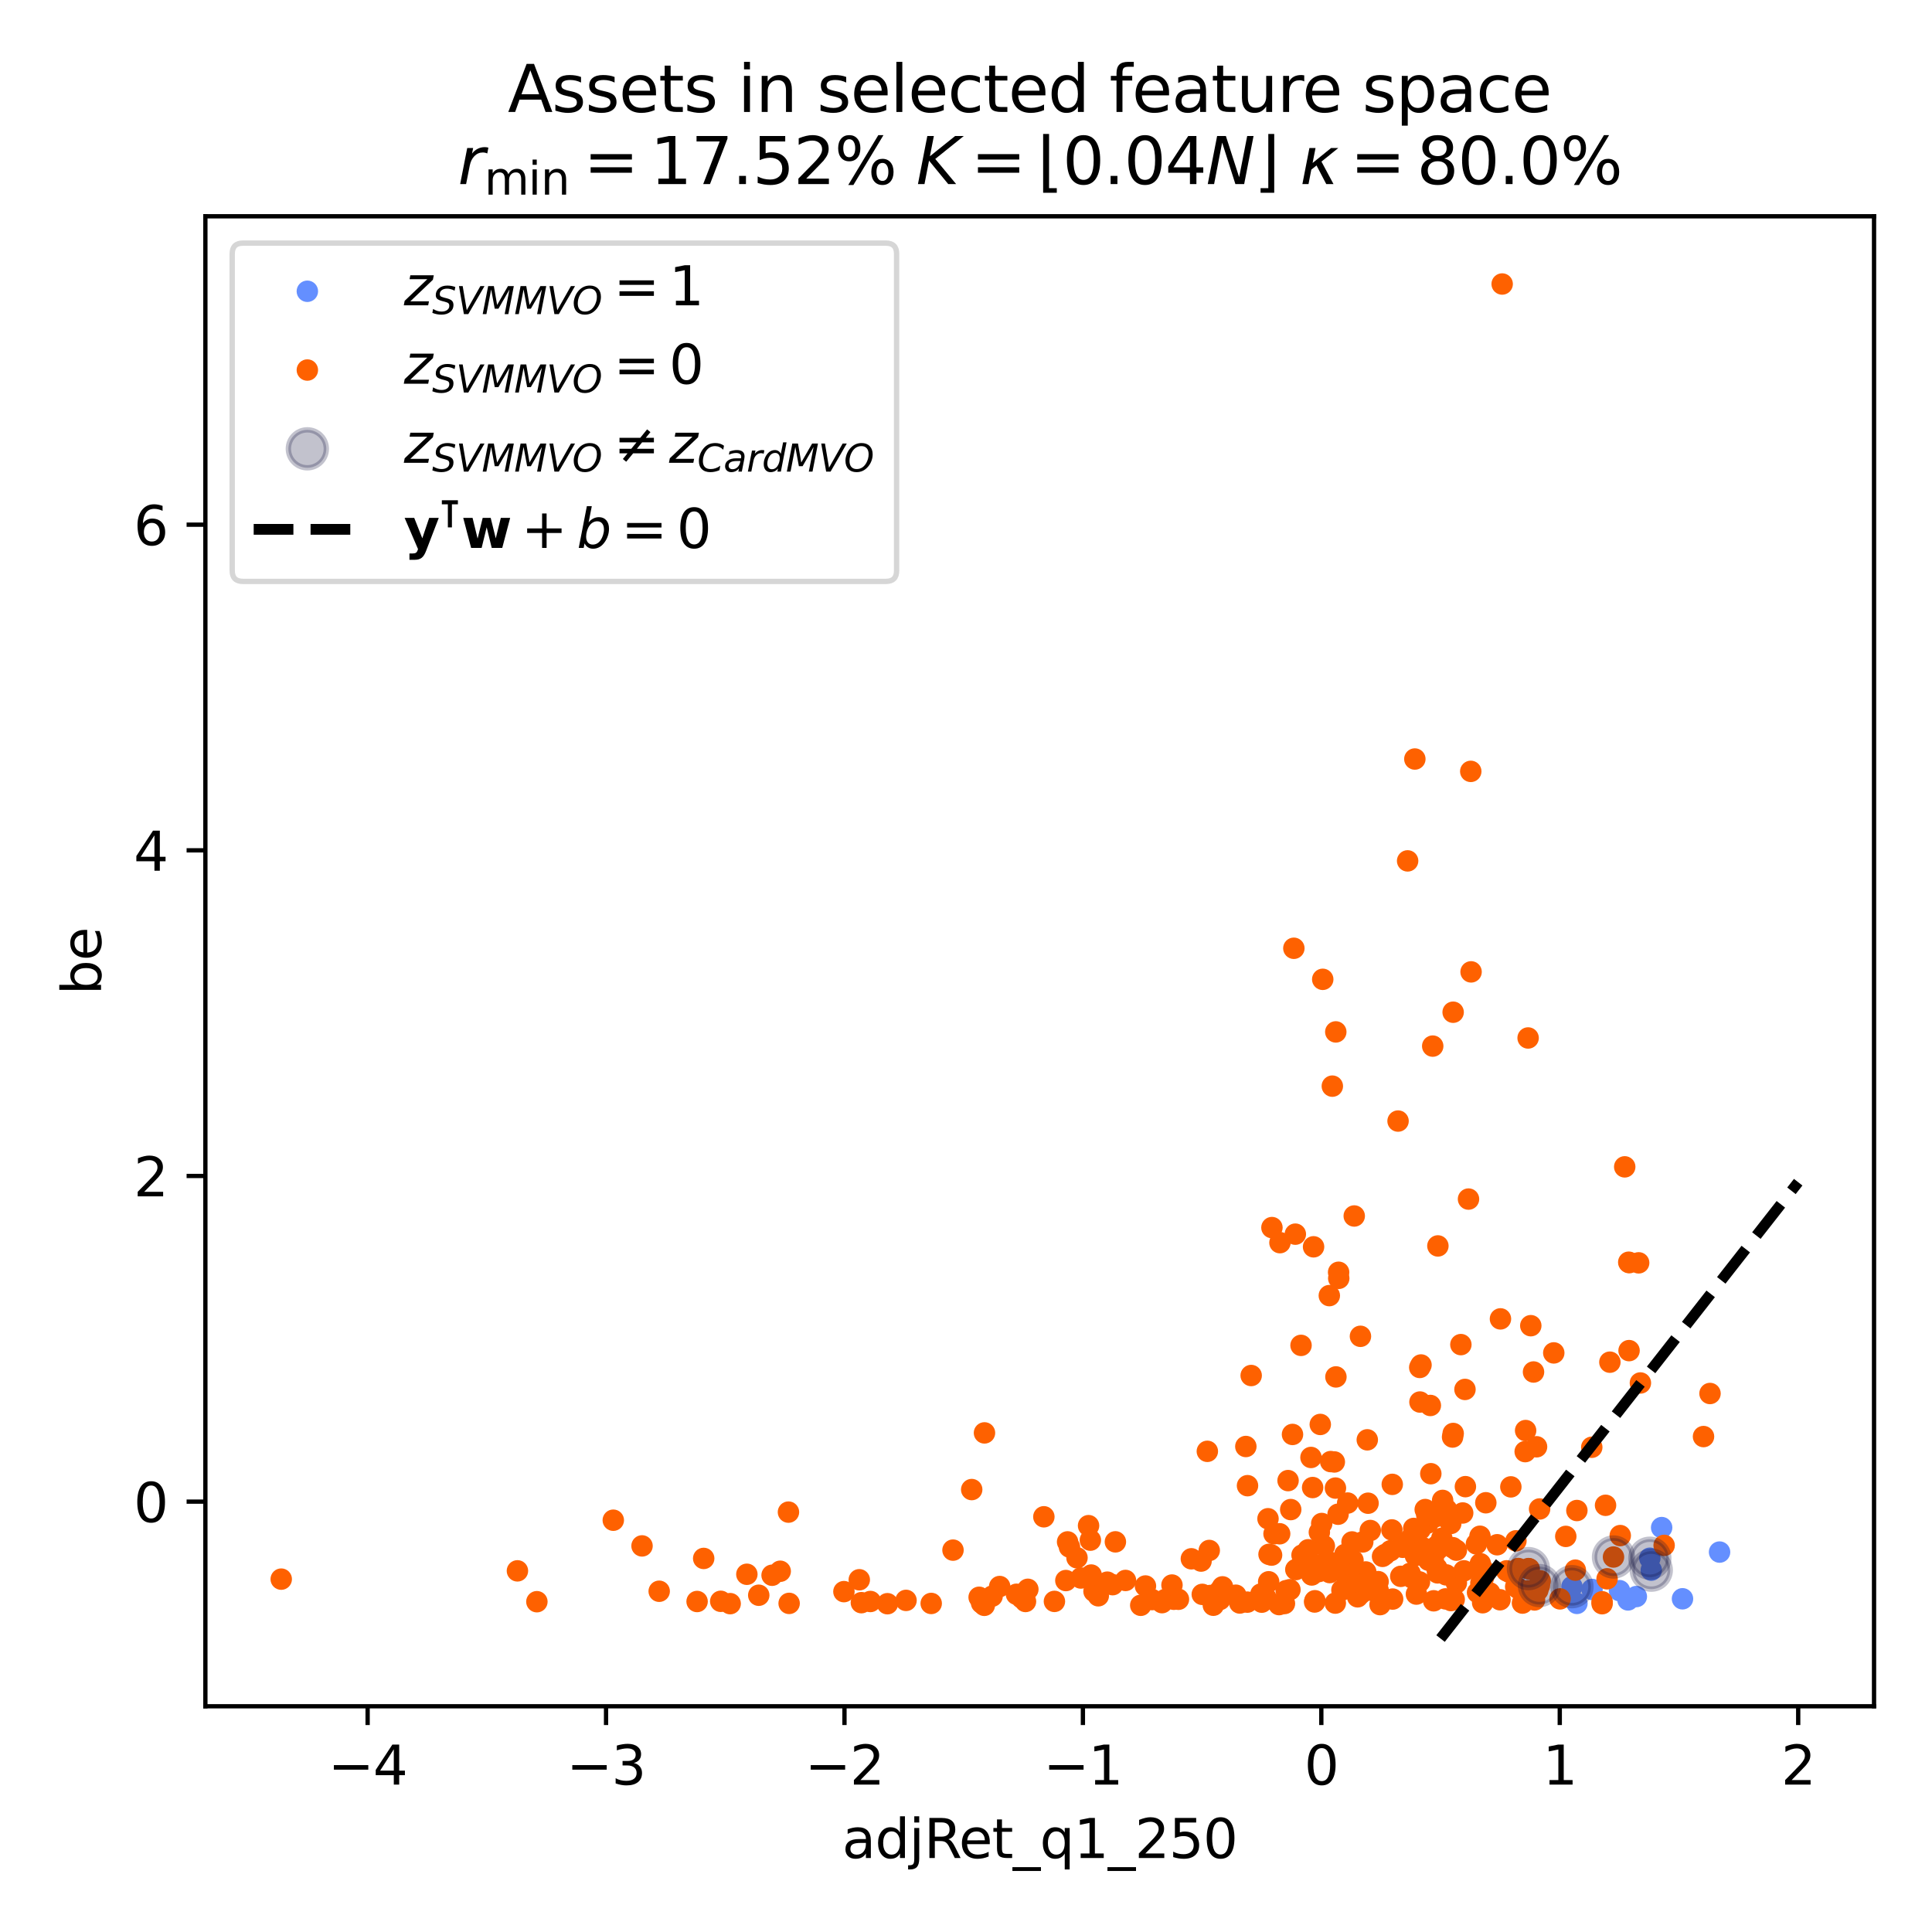 <?xml version="1.0" encoding="utf-8" standalone="no"?>
<!DOCTYPE svg PUBLIC "-//W3C//DTD SVG 1.1//EN"
  "http://www.w3.org/Graphics/SVG/1.1/DTD/svg11.dtd">
<svg xmlns:xlink="http://www.w3.org/1999/xlink" width="360pt" height="360pt" viewBox="0 0 360 360" xmlns="http://www.w3.org/2000/svg" version="1.1">
 <defs>
  <style type="text/css">*{stroke-linejoin: round; stroke-linecap: butt}</style>
 </defs>
 <g id="figure_1">
  <g id="patch_1">
   <path d="M 0 360 
L 360 360 
L 360 0 
L 0 0 
z
" style="fill: #ffffff"/>
  </g>
  <g id="axes_1">
   <g id="patch_2">
    <path d="M 38.27 317.939 
L 349.2 317.939 
L 349.2 40.301 
L 38.27 40.301 
z
" style="fill: #ffffff"/>
   </g>
   <g id="PathCollection_1">
    <defs>
     <path id="C0_0_13f5a89beb" d="M 0 1.5 
C 0.398 1.5 0.779 1.342 1.061 1.061 
C 1.342 0.779 1.5 0.398 1.5 -0 
C 1.5 -0.398 1.342 -0.779 1.061 -1.061 
C 0.779 -1.342 0.398 -1.5 0 -1.5 
C -0.398 -1.5 -0.779 -1.342 -1.061 -1.061 
C -1.342 -0.779 -1.5 -0.398 -1.5 0 
C -1.5 0.398 -1.342 0.779 -1.061 1.061 
C -0.779 1.342 -0.398 1.5 0 1.5 
z
"/>
    </defs>
    <g clip-path="url(#p8259a455a5)">
     <use xlink:href="#C0_0_13f5a89beb" x="309.624" y="284.642" style="fill: #648fff; stroke: #648fff"/>
    </g>
    <g clip-path="url(#p8259a455a5)">
     <use xlink:href="#C0_0_13f5a89beb" x="313.508" y="297.909" style="fill: #648fff; stroke: #648fff"/>
    </g>
    <g clip-path="url(#p8259a455a5)">
     <use xlink:href="#C0_0_13f5a89beb" x="292.913" y="295.653" style="fill: #648fff; stroke: #648fff"/>
    </g>
    <g clip-path="url(#p8259a455a5)">
     <use xlink:href="#C0_0_13f5a89beb" x="303.354" y="298.121" style="fill: #648fff; stroke: #648fff"/>
    </g>
    <g clip-path="url(#p8259a455a5)">
     <use xlink:href="#C0_0_13f5a89beb" x="296.649" y="296.173" style="fill: #648fff; stroke: #648fff"/>
    </g>
    <g clip-path="url(#p8259a455a5)">
     <use xlink:href="#C0_0_13f5a89beb" x="307.692" y="292.576" style="fill: #648fff; stroke: #648fff"/>
    </g>
    <g clip-path="url(#p8259a455a5)">
     <use xlink:href="#C0_0_13f5a89beb" x="293.837" y="298.767" style="fill: #648fff; stroke: #648fff"/>
    </g>
    <g clip-path="url(#p8259a455a5)">
     <use xlink:href="#C0_0_13f5a89beb" x="307.42" y="290.352" style="fill: #648fff; stroke: #648fff"/>
    </g>
    <g clip-path="url(#p8259a455a5)">
     <use xlink:href="#C0_0_13f5a89beb" x="320.416" y="289.207" style="fill: #648fff; stroke: #648fff"/>
    </g>
    <g clip-path="url(#p8259a455a5)">
     <use xlink:href="#C0_0_13f5a89beb" x="301.773" y="296.396" style="fill: #648fff; stroke: #648fff"/>
    </g>
    <g clip-path="url(#p8259a455a5)">
     <use xlink:href="#C0_0_13f5a89beb" x="304.909" y="297.494" style="fill: #648fff; stroke: #648fff"/>
    </g>
   </g>
   <g id="PathCollection_2">
    <defs>
     <path id="C1_0_f7863d3e5e" d="M 0 1.5 
C 0.398 1.5 0.779 1.342 1.061 1.061 
C 1.342 0.779 1.5 0.398 1.5 -0 
C 1.5 -0.398 1.342 -0.779 1.061 -1.061 
C 0.779 -1.342 0.398 -1.5 0 -1.5 
C -0.398 -1.5 -0.779 -1.342 -1.061 -1.061 
C -1.342 -0.779 -1.5 -0.398 -1.5 0 
C -1.5 0.398 -1.342 0.779 -1.061 1.061 
C -0.779 1.342 -0.398 1.5 0 1.5 
z
"/>
    </defs>
    <g clip-path="url(#p8259a455a5)">
     <use xlink:href="#C1_0_f7863d3e5e" x="200.682" y="290.268" style="fill: #fe6100; stroke: #fe6100"/>
    </g>
    <g clip-path="url(#p8259a455a5)">
     <use xlink:href="#C1_0_f7863d3e5e" x="284.195" y="270.489" style="fill: #fe6100; stroke: #fe6100"/>
    </g>
    <g clip-path="url(#p8259a455a5)">
     <use xlink:href="#C1_0_f7863d3e5e" x="213.439" y="295.526" style="fill: #fe6100; stroke: #fe6100"/>
    </g>
    <g clip-path="url(#p8259a455a5)">
     <use xlink:href="#C1_0_f7863d3e5e" x="145.381" y="292.779" style="fill: #fe6100; stroke: #fe6100"/>
    </g>
    <g clip-path="url(#p8259a455a5)">
     <use xlink:href="#C1_0_f7863d3e5e" x="266.526" y="261.888" style="fill: #fe6100; stroke: #fe6100"/>
    </g>
    <g clip-path="url(#p8259a455a5)">
     <use xlink:href="#C1_0_f7863d3e5e" x="276.271" y="298.648" style="fill: #fe6100; stroke: #fe6100"/>
    </g>
    <g clip-path="url(#p8259a455a5)">
     <use xlink:href="#C1_0_f7863d3e5e" x="189.406" y="297.068" style="fill: #fe6100; stroke: #fe6100"/>
    </g>
    <g clip-path="url(#p8259a455a5)">
     <use xlink:href="#C1_0_f7863d3e5e" x="305.665" y="257.698" style="fill: #fe6100; stroke: #fe6100"/>
    </g>
    <g clip-path="url(#p8259a455a5)">
     <use xlink:href="#C1_0_f7863d3e5e" x="254.919" y="280.102" style="fill: #fe6100; stroke: #fe6100"/>
    </g>
    <g clip-path="url(#p8259a455a5)">
     <use xlink:href="#C1_0_f7863d3e5e" x="262.29" y="160.414" style="fill: #fe6100; stroke: #fe6100"/>
    </g>
    <g clip-path="url(#p8259a455a5)">
     <use xlink:href="#C1_0_f7863d3e5e" x="285.938" y="298.125" style="fill: #fe6100; stroke: #fe6100"/>
    </g>
    <g clip-path="url(#p8259a455a5)">
     <use xlink:href="#C1_0_f7863d3e5e" x="250.046" y="296.287" style="fill: #fe6100; stroke: #fe6100"/>
    </g>
    <g clip-path="url(#p8259a455a5)">
     <use xlink:href="#C1_0_f7863d3e5e" x="198.606" y="294.512" style="fill: #fe6100; stroke: #fe6100"/>
    </g>
    <g clip-path="url(#p8259a455a5)">
     <use xlink:href="#C1_0_f7863d3e5e" x="260.508" y="208.893" style="fill: #fe6100; stroke: #fe6100"/>
    </g>
    <g clip-path="url(#p8259a455a5)">
     <use xlink:href="#C1_0_f7863d3e5e" x="146.918" y="281.761" style="fill: #fe6100; stroke: #fe6100"/>
    </g>
    <g clip-path="url(#p8259a455a5)">
     <use xlink:href="#C1_0_f7863d3e5e" x="177.578" y="288.844" style="fill: #fe6100; stroke: #fe6100"/>
    </g>
    <g clip-path="url(#p8259a455a5)">
     <use xlink:href="#C1_0_f7863d3e5e" x="268.663" y="286.636" style="fill: #fe6100; stroke: #fe6100"/>
    </g>
    <g clip-path="url(#p8259a455a5)">
     <use xlink:href="#C1_0_f7863d3e5e" x="277.597" y="296.812" style="fill: #fe6100; stroke: #fe6100"/>
    </g>
    <g clip-path="url(#p8259a455a5)">
     <use xlink:href="#C1_0_f7863d3e5e" x="198.93" y="287.309" style="fill: #fe6100; stroke: #fe6100"/>
    </g>
    <g clip-path="url(#p8259a455a5)">
     <use xlink:href="#C1_0_f7863d3e5e" x="286.882" y="281.174" style="fill: #fe6100; stroke: #fe6100"/>
    </g>
    <g clip-path="url(#p8259a455a5)">
     <use xlink:href="#C1_0_f7863d3e5e" x="258.077" y="289.664" style="fill: #fe6100; stroke: #fe6100"/>
    </g>
    <g clip-path="url(#p8259a455a5)">
     <use xlink:href="#C1_0_f7863d3e5e" x="282.473" y="287.111" style="fill: #fe6100; stroke: #fe6100"/>
    </g>
    <g clip-path="url(#p8259a455a5)">
     <use xlink:href="#C1_0_f7863d3e5e" x="283.991" y="296.74" style="fill: #fe6100; stroke: #fe6100"/>
    </g>
    <g clip-path="url(#p8259a455a5)">
     <use xlink:href="#C1_0_f7863d3e5e" x="216.524" y="298.631" style="fill: #fe6100; stroke: #fe6100"/>
    </g>
    <g clip-path="url(#p8259a455a5)">
     <use xlink:href="#C1_0_f7863d3e5e" x="287" y="294.555" style="fill: #fe6100; stroke: #fe6100"/>
    </g>
    <g clip-path="url(#p8259a455a5)">
     <use xlink:href="#C1_0_f7863d3e5e" x="253.499" y="249.002" style="fill: #fe6100; stroke: #fe6100"/>
    </g>
    <g clip-path="url(#p8259a455a5)">
     <use xlink:href="#C1_0_f7863d3e5e" x="250.507" y="292.203" style="fill: #fe6100; stroke: #fe6100"/>
    </g>
    <g clip-path="url(#p8259a455a5)">
     <use xlink:href="#C1_0_f7863d3e5e" x="241.367" y="229.968" style="fill: #fe6100; stroke: #fe6100"/>
    </g>
    <g clip-path="url(#p8259a455a5)">
     <use xlink:href="#C1_0_f7863d3e5e" x="248.905" y="192.281" style="fill: #fe6100; stroke: #fe6100"/>
    </g>
    <g clip-path="url(#p8259a455a5)">
     <use xlink:href="#C1_0_f7863d3e5e" x="272.553" y="281.922" style="fill: #fe6100; stroke: #fe6100"/>
    </g>
    <g clip-path="url(#p8259a455a5)">
     <use xlink:href="#C1_0_f7863d3e5e" x="209.721" y="294.495" style="fill: #fe6100; stroke: #fe6100"/>
    </g>
    <g clip-path="url(#p8259a455a5)">
     <use xlink:href="#C1_0_f7863d3e5e" x="243.368" y="290.905" style="fill: #fe6100; stroke: #fe6100"/>
    </g>
    <g clip-path="url(#p8259a455a5)">
     <use xlink:href="#C1_0_f7863d3e5e" x="266.192" y="290.73" style="fill: #fe6100; stroke: #fe6100"/>
    </g>
    <g clip-path="url(#p8259a455a5)">
     <use xlink:href="#C1_0_f7863d3e5e" x="203.173" y="286.984" style="fill: #fe6100; stroke: #fe6100"/>
    </g>
    <g clip-path="url(#p8259a455a5)">
     <use xlink:href="#C1_0_f7863d3e5e" x="269.352" y="297.929" style="fill: #fe6100; stroke: #fe6100"/>
    </g>
    <g clip-path="url(#p8259a455a5)">
     <use xlink:href="#C1_0_f7863d3e5e" x="248.633" y="272.413" style="fill: #fe6100; stroke: #fe6100"/>
    </g>
    <g clip-path="url(#p8259a455a5)">
     <use xlink:href="#C1_0_f7863d3e5e" x="165.363" y="298.828" style="fill: #fe6100; stroke: #fe6100"/>
    </g>
    <g clip-path="url(#p8259a455a5)">
     <use xlink:href="#C1_0_f7863d3e5e" x="272.977" y="258.9" style="fill: #fe6100; stroke: #fe6100"/>
    </g>
    <g clip-path="url(#p8259a455a5)">
     <use xlink:href="#C1_0_f7863d3e5e" x="235.896" y="297.748" style="fill: #fe6100; stroke: #fe6100"/>
    </g>
    <g clip-path="url(#p8259a455a5)">
     <use xlink:href="#C1_0_f7863d3e5e" x="207.322" y="295.28" style="fill: #fe6100; stroke: #fe6100"/>
    </g>
    <g clip-path="url(#p8259a455a5)">
     <use xlink:href="#C1_0_f7863d3e5e" x="252.733" y="295.258" style="fill: #fe6100; stroke: #fe6100"/>
    </g>
    <g clip-path="url(#p8259a455a5)">
     <use xlink:href="#C1_0_f7863d3e5e" x="237.007" y="228.742" style="fill: #fe6100; stroke: #fe6100"/>
    </g>
    <g clip-path="url(#p8259a455a5)">
     <use xlink:href="#C1_0_f7863d3e5e" x="266.093" y="283.774" style="fill: #fe6100; stroke: #fe6100"/>
    </g>
    <g clip-path="url(#p8259a455a5)">
     <use xlink:href="#C1_0_f7863d3e5e" x="261.23" y="287.944" style="fill: #fe6100; stroke: #fe6100"/>
    </g>
    <g clip-path="url(#p8259a455a5)">
     <use xlink:href="#C1_0_f7863d3e5e" x="244.283" y="271.576" style="fill: #fe6100; stroke: #fe6100"/>
    </g>
    <g clip-path="url(#p8259a455a5)">
     <use xlink:href="#C1_0_f7863d3e5e" x="286.315" y="269.588" style="fill: #fe6100; stroke: #fe6100"/>
    </g>
    <g clip-path="url(#p8259a455a5)">
     <use xlink:href="#C1_0_f7863d3e5e" x="270.331" y="283.879" style="fill: #fe6100; stroke: #fe6100"/>
    </g>
    <g clip-path="url(#p8259a455a5)">
     <use xlink:href="#C1_0_f7863d3e5e" x="270.97" y="298.029" style="fill: #fe6100; stroke: #fe6100"/>
    </g>
    <g clip-path="url(#p8259a455a5)">
     <use xlink:href="#C1_0_f7863d3e5e" x="285.75" y="255.652" style="fill: #fe6100; stroke: #fe6100"/>
    </g>
    <g clip-path="url(#p8259a455a5)">
     <use xlink:href="#C1_0_f7863d3e5e" x="246.015" y="265.426" style="fill: #fe6100; stroke: #fe6100"/>
    </g>
    <g clip-path="url(#p8259a455a5)">
     <use xlink:href="#C1_0_f7863d3e5e" x="262.86" y="286.678" style="fill: #fe6100; stroke: #fe6100"/>
    </g>
    <g clip-path="url(#p8259a455a5)">
     <use xlink:href="#C1_0_f7863d3e5e" x="253.612" y="296.904" style="fill: #fe6100; stroke: #fe6100"/>
    </g>
    <g clip-path="url(#p8259a455a5)">
     <use xlink:href="#C1_0_f7863d3e5e" x="282.898" y="292.268" style="fill: #fe6100; stroke: #fe6100"/>
    </g>
    <g clip-path="url(#p8259a455a5)">
     <use xlink:href="#C1_0_f7863d3e5e" x="263.425" y="284.801" style="fill: #fe6100; stroke: #fe6100"/>
    </g>
    <g clip-path="url(#p8259a455a5)">
     <use xlink:href="#C1_0_f7863d3e5e" x="239.339" y="298.796" style="fill: #fe6100; stroke: #fe6100"/>
    </g>
    <g clip-path="url(#p8259a455a5)">
     <use xlink:href="#C1_0_f7863d3e5e" x="289.523" y="252.095" style="fill: #fe6100; stroke: #fe6100"/>
    </g>
    <g clip-path="url(#p8259a455a5)">
     <use xlink:href="#C1_0_f7863d3e5e" x="290.686" y="297.93" style="fill: #fe6100; stroke: #fe6100"/>
    </g>
    <g clip-path="url(#p8259a455a5)">
     <use xlink:href="#C1_0_f7863d3e5e" x="254.491" y="292.912" style="fill: #fe6100; stroke: #fe6100"/>
    </g>
    <g clip-path="url(#p8259a455a5)">
     <use xlink:href="#C1_0_f7863d3e5e" x="191.086" y="298.413" style="fill: #fe6100; stroke: #fe6100"/>
    </g>
    <g clip-path="url(#p8259a455a5)">
     <use xlink:href="#C1_0_f7863d3e5e" x="262.748" y="293.174" style="fill: #fe6100; stroke: #fe6100"/>
    </g>
    <g clip-path="url(#p8259a455a5)">
     <use xlink:href="#C1_0_f7863d3e5e" x="267.144" y="298.287" style="fill: #fe6100; stroke: #fe6100"/>
    </g>
    <g clip-path="url(#p8259a455a5)">
     <use xlink:href="#C1_0_f7863d3e5e" x="264.588" y="261.248" style="fill: #fe6100; stroke: #fe6100"/>
    </g>
    <g clip-path="url(#p8259a455a5)">
     <use xlink:href="#C1_0_f7863d3e5e" x="272.213" y="250.548" style="fill: #fe6100; stroke: #fe6100"/>
    </g>
    <g clip-path="url(#p8259a455a5)">
     <use xlink:href="#C1_0_f7863d3e5e" x="218.382" y="295.35" style="fill: #fe6100; stroke: #fe6100"/>
    </g>
    <g clip-path="url(#p8259a455a5)">
     <use xlink:href="#C1_0_f7863d3e5e" x="212.56" y="299.124" style="fill: #fe6100; stroke: #fe6100"/>
    </g>
    <g clip-path="url(#p8259a455a5)">
     <use xlink:href="#C1_0_f7863d3e5e" x="318.636" y="259.658" style="fill: #fe6100; stroke: #fe6100"/>
    </g>
    <g clip-path="url(#p8259a455a5)">
     <use xlink:href="#C1_0_f7863d3e5e" x="249.456" y="238.197" style="fill: #fe6100; stroke: #fe6100"/>
    </g>
    <g clip-path="url(#p8259a455a5)">
     <use xlink:href="#C1_0_f7863d3e5e" x="266.973" y="282.386" style="fill: #fe6100; stroke: #fe6100"/>
    </g>
    <g clip-path="url(#p8259a455a5)">
     <use xlink:href="#C1_0_f7863d3e5e" x="232.456" y="276.835" style="fill: #fe6100; stroke: #fe6100"/>
    </g>
    <g clip-path="url(#p8259a455a5)">
     <use xlink:href="#C1_0_f7863d3e5e" x="240.362" y="296.217" style="fill: #fe6100; stroke: #fe6100"/>
    </g>
    <g clip-path="url(#p8259a455a5)">
     <use xlink:href="#C1_0_f7863d3e5e" x="284.799" y="292.284" style="fill: #fe6100; stroke: #fe6100"/>
    </g>
    <g clip-path="url(#p8259a455a5)">
     <use xlink:href="#C1_0_f7863d3e5e" x="246.472" y="182.484" style="fill: #fe6100; stroke: #fe6100"/>
    </g>
    <g clip-path="url(#p8259a455a5)">
     <use xlink:href="#C1_0_f7863d3e5e" x="283.008" y="296.064" style="fill: #fe6100; stroke: #fe6100"/>
    </g>
    <g clip-path="url(#p8259a455a5)">
     <use xlink:href="#C1_0_f7863d3e5e" x="267.911" y="288.709" style="fill: #fe6100; stroke: #fe6100"/>
    </g>
    <g clip-path="url(#p8259a455a5)">
     <use xlink:href="#C1_0_f7863d3e5e" x="317.425" y="267.683" style="fill: #fe6100; stroke: #fe6100"/>
    </g>
    <g clip-path="url(#p8259a455a5)">
     <use xlink:href="#C1_0_f7863d3e5e" x="303.494" y="235.195" style="fill: #fe6100; stroke: #fe6100"/>
    </g>
    <g clip-path="url(#p8259a455a5)">
     <use xlink:href="#C1_0_f7863d3e5e" x="183.413" y="299.13" style="fill: #fe6100; stroke: #fe6100"/>
    </g>
    <g clip-path="url(#p8259a455a5)">
     <use xlink:href="#C1_0_f7863d3e5e" x="299.977" y="253.822" style="fill: #fe6100; stroke: #fe6100"/>
    </g>
    <g clip-path="url(#p8259a455a5)">
     <use xlink:href="#C1_0_f7863d3e5e" x="234.95" y="297.021" style="fill: #fe6100; stroke: #fe6100"/>
    </g>
    <g clip-path="url(#p8259a455a5)">
     <use xlink:href="#C1_0_f7863d3e5e" x="285.24" y="247.023" style="fill: #fe6100; stroke: #fe6100"/>
    </g>
    <g clip-path="url(#p8259a455a5)">
     <use xlink:href="#C1_0_f7863d3e5e" x="275.773" y="286.257" style="fill: #fe6100; stroke: #fe6100"/>
    </g>
    <g clip-path="url(#p8259a455a5)">
     <use xlink:href="#C1_0_f7863d3e5e" x="284.277" y="266.563" style="fill: #fe6100; stroke: #fe6100"/>
    </g>
    <g clip-path="url(#p8259a455a5)">
     <use xlink:href="#C1_0_f7863d3e5e" x="223.801" y="290.883" style="fill: #fe6100; stroke: #fe6100"/>
    </g>
    <g clip-path="url(#p8259a455a5)">
     <use xlink:href="#C1_0_f7863d3e5e" x="264.503" y="294.768" style="fill: #fe6100; stroke: #fe6100"/>
    </g>
    <g clip-path="url(#p8259a455a5)">
     <use xlink:href="#C1_0_f7863d3e5e" x="265.24" y="288.439" style="fill: #fe6100; stroke: #fe6100"/>
    </g>
    <g clip-path="url(#p8259a455a5)">
     <use xlink:href="#C1_0_f7863d3e5e" x="303.583" y="235.277" style="fill: #fe6100; stroke: #fe6100"/>
    </g>
    <g clip-path="url(#p8259a455a5)">
     <use xlink:href="#C1_0_f7863d3e5e" x="214.667" y="298.06" style="fill: #fe6100; stroke: #fe6100"/>
    </g>
    <g clip-path="url(#p8259a455a5)">
     <use xlink:href="#C1_0_f7863d3e5e" x="263.636" y="141.431" style="fill: #fe6100; stroke: #fe6100"/>
    </g>
    <g clip-path="url(#p8259a455a5)">
     <use xlink:href="#C1_0_f7863d3e5e" x="217.126" y="298.044" style="fill: #fe6100; stroke: #fe6100"/>
    </g>
    <g clip-path="url(#p8259a455a5)">
     <use xlink:href="#C1_0_f7863d3e5e" x="240.012" y="275.887" style="fill: #fe6100; stroke: #fe6100"/>
    </g>
    <g clip-path="url(#p8259a455a5)">
     <use xlink:href="#C1_0_f7863d3e5e" x="236.398" y="294.74" style="fill: #fe6100; stroke: #fe6100"/>
    </g>
    <g clip-path="url(#p8259a455a5)">
     <use xlink:href="#C1_0_f7863d3e5e" x="267.661" y="282.564" style="fill: #fe6100; stroke: #fe6100"/>
    </g>
    <g clip-path="url(#p8259a455a5)">
     <use xlink:href="#C1_0_f7863d3e5e" x="147.044" y="298.768" style="fill: #fe6100; stroke: #fe6100"/>
    </g>
    <g clip-path="url(#p8259a455a5)">
     <use xlink:href="#C1_0_f7863d3e5e" x="278.967" y="287.841" style="fill: #fe6100; stroke: #fe6100"/>
    </g>
    <g clip-path="url(#p8259a455a5)">
     <use xlink:href="#C1_0_f7863d3e5e" x="279.907" y="52.921" style="fill: #fe6100; stroke: #fe6100"/>
    </g>
    <g clip-path="url(#p8259a455a5)">
     <use xlink:href="#C1_0_f7863d3e5e" x="162.183" y="298.415" style="fill: #fe6100; stroke: #fe6100"/>
    </g>
    <g clip-path="url(#p8259a455a5)">
     <use xlink:href="#C1_0_f7863d3e5e" x="182.446" y="297.629" style="fill: #fe6100; stroke: #fe6100"/>
    </g>
    <g clip-path="url(#p8259a455a5)">
     <use xlink:href="#C1_0_f7863d3e5e" x="245.526" y="291.653" style="fill: #fe6100; stroke: #fe6100"/>
    </g>
    <g clip-path="url(#p8259a455a5)">
     <use xlink:href="#C1_0_f7863d3e5e" x="310.085" y="287.959" style="fill: #fe6100; stroke: #fe6100"/>
    </g>
    <g clip-path="url(#p8259a455a5)">
     <use xlink:href="#C1_0_f7863d3e5e" x="247.56" y="290.991" style="fill: #fe6100; stroke: #fe6100"/>
    </g>
    <g clip-path="url(#p8259a455a5)">
     <use xlink:href="#C1_0_f7863d3e5e" x="268.812" y="279.579" style="fill: #fe6100; stroke: #fe6100"/>
    </g>
    <g clip-path="url(#p8259a455a5)">
     <use xlink:href="#C1_0_f7863d3e5e" x="267.738" y="292.199" style="fill: #fe6100; stroke: #fe6100"/>
    </g>
    <g clip-path="url(#p8259a455a5)">
     <use xlink:href="#C1_0_f7863d3e5e" x="181.063" y="277.559" style="fill: #fe6100; stroke: #fe6100"/>
    </g>
    <g clip-path="url(#p8259a455a5)">
     <use xlink:href="#C1_0_f7863d3e5e" x="242.615" y="289.768" style="fill: #fe6100; stroke: #fe6100"/>
    </g>
    <g clip-path="url(#p8259a455a5)">
     <use xlink:href="#C1_0_f7863d3e5e" x="253.931" y="287.318" style="fill: #fe6100; stroke: #fe6100"/>
    </g>
    <g clip-path="url(#p8259a455a5)">
     <use xlink:href="#C1_0_f7863d3e5e" x="248.93" y="256.569" style="fill: #fe6100; stroke: #fe6100"/>
    </g>
    <g clip-path="url(#p8259a455a5)">
     <use xlink:href="#C1_0_f7863d3e5e" x="267.761" y="288.043" style="fill: #fe6100; stroke: #fe6100"/>
    </g>
    <g clip-path="url(#p8259a455a5)">
     <use xlink:href="#C1_0_f7863d3e5e" x="196.477" y="298.398" style="fill: #fe6100; stroke: #fe6100"/>
    </g>
    <g clip-path="url(#p8259a455a5)">
     <use xlink:href="#C1_0_f7863d3e5e" x="255.333" y="285.188" style="fill: #fe6100; stroke: #fe6100"/>
    </g>
    <g clip-path="url(#p8259a455a5)">
     <use xlink:href="#C1_0_f7863d3e5e" x="160.114" y="294.365" style="fill: #fe6100; stroke: #fe6100"/>
    </g>
    <g clip-path="url(#p8259a455a5)">
     <use xlink:href="#C1_0_f7863d3e5e" x="267.877" y="293.085" style="fill: #fe6100; stroke: #fe6100"/>
    </g>
    <g clip-path="url(#p8259a455a5)">
     <use xlink:href="#C1_0_f7863d3e5e" x="275.94" y="294.958" style="fill: #fe6100; stroke: #fe6100"/>
    </g>
    <g clip-path="url(#p8259a455a5)">
     <use xlink:href="#C1_0_f7863d3e5e" x="238.337" y="298.995" style="fill: #fe6100; stroke: #fe6100"/>
    </g>
    <g clip-path="url(#p8259a455a5)">
     <use xlink:href="#C1_0_f7863d3e5e" x="276.379" y="292.526" style="fill: #fe6100; stroke: #fe6100"/>
    </g>
    <g clip-path="url(#p8259a455a5)">
     <use xlink:href="#C1_0_f7863d3e5e" x="221.992" y="290.46" style="fill: #fe6100; stroke: #fe6100"/>
    </g>
    <g clip-path="url(#p8259a455a5)">
     <use xlink:href="#C1_0_f7863d3e5e" x="284.741" y="193.411" style="fill: #fe6100; stroke: #fe6100"/>
    </g>
    <g clip-path="url(#p8259a455a5)">
     <use xlink:href="#C1_0_f7863d3e5e" x="184.864" y="297.43" style="fill: #fe6100; stroke: #fe6100"/>
    </g>
    <g clip-path="url(#p8259a455a5)">
     <use xlink:href="#C1_0_f7863d3e5e" x="276.437" y="293.915" style="fill: #fe6100; stroke: #fe6100"/>
    </g>
    <g clip-path="url(#p8259a455a5)">
     <use xlink:href="#C1_0_f7863d3e5e" x="168.825" y="298.21" style="fill: #fe6100; stroke: #fe6100"/>
    </g>
    <g clip-path="url(#p8259a455a5)">
     <use xlink:href="#C1_0_f7863d3e5e" x="241.091" y="176.698" style="fill: #fe6100; stroke: #fe6100"/>
    </g>
    <g clip-path="url(#p8259a455a5)">
     <use xlink:href="#C1_0_f7863d3e5e" x="139.168" y="293.343" style="fill: #fe6100; stroke: #fe6100"/>
    </g>
    <g clip-path="url(#p8259a455a5)">
     <use xlink:href="#C1_0_f7863d3e5e" x="249.431" y="237.067" style="fill: #fe6100; stroke: #fe6100"/>
    </g>
    <g clip-path="url(#p8259a455a5)">
     <use xlink:href="#C1_0_f7863d3e5e" x="293.543" y="292.574" style="fill: #fe6100; stroke: #fe6100"/>
    </g>
    <g clip-path="url(#p8259a455a5)">
     <use xlink:href="#C1_0_f7863d3e5e" x="265.858" y="282.295" style="fill: #fe6100; stroke: #fe6100"/>
    </g>
    <g clip-path="url(#p8259a455a5)">
     <use xlink:href="#C1_0_f7863d3e5e" x="239.655" y="296.394" style="fill: #fe6100; stroke: #fe6100"/>
    </g>
    <g clip-path="url(#p8259a455a5)">
     <use xlink:href="#C1_0_f7863d3e5e" x="298.527" y="298.468" style="fill: #fe6100; stroke: #fe6100"/>
    </g>
    <g clip-path="url(#p8259a455a5)">
     <use xlink:href="#C1_0_f7863d3e5e" x="231.018" y="298.696" style="fill: #fe6100; stroke: #fe6100"/>
    </g>
    <g clip-path="url(#p8259a455a5)">
     <use xlink:href="#C1_0_f7863d3e5e" x="273.635" y="223.43" style="fill: #fe6100; stroke: #fe6100"/>
    </g>
    <g clip-path="url(#p8259a455a5)">
     <use xlink:href="#C1_0_f7863d3e5e" x="247.699" y="241.418" style="fill: #fe6100; stroke: #fe6100"/>
    </g>
    <g clip-path="url(#p8259a455a5)">
     <use xlink:href="#C1_0_f7863d3e5e" x="263.168" y="294.048" style="fill: #fe6100; stroke: #fe6100"/>
    </g>
    <g clip-path="url(#p8259a455a5)">
     <use xlink:href="#C1_0_f7863d3e5e" x="227.507" y="296.868" style="fill: #fe6100; stroke: #fe6100"/>
    </g>
    <g clip-path="url(#p8259a455a5)">
     <use xlink:href="#C1_0_f7863d3e5e" x="232.144" y="269.533" style="fill: #fe6100; stroke: #fe6100"/>
    </g>
    <g clip-path="url(#p8259a455a5)">
     <use xlink:href="#C1_0_f7863d3e5e" x="96.416" y="292.707" style="fill: #fe6100; stroke: #fe6100"/>
    </g>
    <g clip-path="url(#p8259a455a5)">
     <use xlink:href="#C1_0_f7863d3e5e" x="266.612" y="274.603" style="fill: #fe6100; stroke: #fe6100"/>
    </g>
    <g clip-path="url(#p8259a455a5)">
     <use xlink:href="#C1_0_f7863d3e5e" x="264.786" y="254.345" style="fill: #fe6100; stroke: #fe6100"/>
    </g>
    <g clip-path="url(#p8259a455a5)">
     <use xlink:href="#C1_0_f7863d3e5e" x="249.329" y="282.154" style="fill: #fe6100; stroke: #fe6100"/>
    </g>
    <g clip-path="url(#p8259a455a5)">
     <use xlink:href="#C1_0_f7863d3e5e" x="244.424" y="293.475" style="fill: #fe6100; stroke: #fe6100"/>
    </g>
    <g clip-path="url(#p8259a455a5)">
     <use xlink:href="#C1_0_f7863d3e5e" x="284.952" y="292.329" style="fill: #fe6100; stroke: #fe6100"/>
    </g>
    <g clip-path="url(#p8259a455a5)">
     <use xlink:href="#C1_0_f7863d3e5e" x="275.841" y="291.367" style="fill: #fe6100; stroke: #fe6100"/>
    </g>
    <g clip-path="url(#p8259a455a5)">
     <use xlink:href="#C1_0_f7863d3e5e" x="227.797" y="295.687" style="fill: #fe6100; stroke: #fe6100"/>
    </g>
    <g clip-path="url(#p8259a455a5)">
     <use xlink:href="#C1_0_f7863d3e5e" x="100.041" y="298.455" style="fill: #fe6100; stroke: #fe6100"/>
    </g>
    <g clip-path="url(#p8259a455a5)">
     <use xlink:href="#C1_0_f7863d3e5e" x="247.955" y="272.346" style="fill: #fe6100; stroke: #fe6100"/>
    </g>
    <g clip-path="url(#p8259a455a5)">
     <use xlink:href="#C1_0_f7863d3e5e" x="270.779" y="267.107" style="fill: #fe6100; stroke: #fe6100"/>
    </g>
    <g clip-path="url(#p8259a455a5)">
     <use xlink:href="#C1_0_f7863d3e5e" x="296.603" y="269.675" style="fill: #fe6100; stroke: #fe6100"/>
    </g>
    <g clip-path="url(#p8259a455a5)">
     <use xlink:href="#C1_0_f7863d3e5e" x="236.274" y="282.996" style="fill: #fe6100; stroke: #fe6100"/>
    </g>
    <g clip-path="url(#p8259a455a5)">
     <use xlink:href="#C1_0_f7863d3e5e" x="241.457" y="292.464" style="fill: #fe6100; stroke: #fe6100"/>
    </g>
    <g clip-path="url(#p8259a455a5)">
     <use xlink:href="#C1_0_f7863d3e5e" x="122.831" y="296.507" style="fill: #fe6100; stroke: #fe6100"/>
    </g>
    <g clip-path="url(#p8259a455a5)">
     <use xlink:href="#C1_0_f7863d3e5e" x="202.837" y="284.284" style="fill: #fe6100; stroke: #fe6100"/>
    </g>
    <g clip-path="url(#p8259a455a5)">
     <use xlink:href="#C1_0_f7863d3e5e" x="245.843" y="285.516" style="fill: #fe6100; stroke: #fe6100"/>
    </g>
    <g clip-path="url(#p8259a455a5)">
     <use xlink:href="#C1_0_f7863d3e5e" x="264.661" y="284.941" style="fill: #fe6100; stroke: #fe6100"/>
    </g>
    <g clip-path="url(#p8259a455a5)">
     <use xlink:href="#C1_0_f7863d3e5e" x="225.327" y="288.907" style="fill: #fe6100; stroke: #fe6100"/>
    </g>
    <g clip-path="url(#p8259a455a5)">
     <use xlink:href="#C1_0_f7863d3e5e" x="273.056" y="277.016" style="fill: #fe6100; stroke: #fe6100"/>
    </g>
    <g clip-path="url(#p8259a455a5)">
     <use xlink:href="#C1_0_f7863d3e5e" x="279.588" y="245.755" style="fill: #fe6100; stroke: #fe6100"/>
    </g>
    <g clip-path="url(#p8259a455a5)">
     <use xlink:href="#C1_0_f7863d3e5e" x="141.382" y="297.249" style="fill: #fe6100; stroke: #fe6100"/>
    </g>
    <g clip-path="url(#p8259a455a5)">
     <use xlink:href="#C1_0_f7863d3e5e" x="246.774" y="288.089" style="fill: #fe6100; stroke: #fe6100"/>
    </g>
    <g clip-path="url(#p8259a455a5)">
     <use xlink:href="#C1_0_f7863d3e5e" x="286.853" y="295.447" style="fill: #fe6100; stroke: #fe6100"/>
    </g>
    <g clip-path="url(#p8259a455a5)">
     <use xlink:href="#C1_0_f7863d3e5e" x="251.117" y="280.071" style="fill: #fe6100; stroke: #fe6100"/>
    </g>
    <g clip-path="url(#p8259a455a5)">
     <use xlink:href="#C1_0_f7863d3e5e" x="270.664" y="267.768" style="fill: #fe6100; stroke: #fe6100"/>
    </g>
    <g clip-path="url(#p8259a455a5)">
     <use xlink:href="#C1_0_f7863d3e5e" x="274.114" y="181.097" style="fill: #fe6100; stroke: #fe6100"/>
    </g>
    <g clip-path="url(#p8259a455a5)">
     <use xlink:href="#C1_0_f7863d3e5e" x="267.93" y="232.161" style="fill: #fe6100; stroke: #fe6100"/>
    </g>
    <g clip-path="url(#p8259a455a5)">
     <use xlink:href="#C1_0_f7863d3e5e" x="224.97" y="270.435" style="fill: #fe6100; stroke: #fe6100"/>
    </g>
    <g clip-path="url(#p8259a455a5)">
     <use xlink:href="#C1_0_f7863d3e5e" x="248.261" y="202.387" style="fill: #fe6100; stroke: #fe6100"/>
    </g>
    <g clip-path="url(#p8259a455a5)">
     <use xlink:href="#C1_0_f7863d3e5e" x="226.089" y="299.113" style="fill: #fe6100; stroke: #fe6100"/>
    </g>
    <g clip-path="url(#p8259a455a5)">
     <use xlink:href="#C1_0_f7863d3e5e" x="252.111" y="290.739" style="fill: #fe6100; stroke: #fe6100"/>
    </g>
    <g clip-path="url(#p8259a455a5)">
     <use xlink:href="#C1_0_f7863d3e5e" x="245.02" y="298.277" style="fill: #fe6100; stroke: #fe6100"/>
    </g>
    <g clip-path="url(#p8259a455a5)">
     <use xlink:href="#C1_0_f7863d3e5e" x="114.277" y="283.27" style="fill: #fe6100; stroke: #fe6100"/>
    </g>
    <g clip-path="url(#p8259a455a5)">
     <use xlink:href="#C1_0_f7863d3e5e" x="272.792" y="292.704" style="fill: #fe6100; stroke: #fe6100"/>
    </g>
    <g clip-path="url(#p8259a455a5)">
     <use xlink:href="#C1_0_f7863d3e5e" x="52.403" y="294.248" style="fill: #fe6100; stroke: #fe6100"/>
    </g>
    <g clip-path="url(#p8259a455a5)">
     <use xlink:href="#C1_0_f7863d3e5e" x="203.853" y="296.524" style="fill: #fe6100; stroke: #fe6100"/>
    </g>
    <g clip-path="url(#p8259a455a5)">
     <use xlink:href="#C1_0_f7863d3e5e" x="279.509" y="298.092" style="fill: #fe6100; stroke: #fe6100"/>
    </g>
    <g clip-path="url(#p8259a455a5)">
     <use xlink:href="#C1_0_f7863d3e5e" x="131.122" y="290.391" style="fill: #fe6100; stroke: #fe6100"/>
    </g>
    <g clip-path="url(#p8259a455a5)">
     <use xlink:href="#C1_0_f7863d3e5e" x="281.243" y="292.963" style="fill: #fe6100; stroke: #fe6100"/>
    </g>
    <g clip-path="url(#p8259a455a5)">
     <use xlink:href="#C1_0_f7863d3e5e" x="240.507" y="281.287" style="fill: #fe6100; stroke: #fe6100"/>
    </g>
    <g clip-path="url(#p8259a455a5)">
     <use xlink:href="#C1_0_f7863d3e5e" x="204.65" y="297.352" style="fill: #fe6100; stroke: #fe6100"/>
    </g>
    <g clip-path="url(#p8259a455a5)">
     <use xlink:href="#C1_0_f7863d3e5e" x="266.364" y="283.287" style="fill: #fe6100; stroke: #fe6100"/>
    </g>
    <g clip-path="url(#p8259a455a5)">
     <use xlink:href="#C1_0_f7863d3e5e" x="264.547" y="254.804" style="fill: #fe6100; stroke: #fe6100"/>
    </g>
    <g clip-path="url(#p8259a455a5)">
     <use xlink:href="#C1_0_f7863d3e5e" x="236.94" y="289.768" style="fill: #fe6100; stroke: #fe6100"/>
    </g>
    <g clip-path="url(#p8259a455a5)">
     <use xlink:href="#C1_0_f7863d3e5e" x="261.378" y="288.316" style="fill: #fe6100; stroke: #fe6100"/>
    </g>
    <g clip-path="url(#p8259a455a5)">
     <use xlink:href="#C1_0_f7863d3e5e" x="270.383" y="298.245" style="fill: #fe6100; stroke: #fe6100"/>
    </g>
    <g clip-path="url(#p8259a455a5)">
     <use xlink:href="#C1_0_f7863d3e5e" x="271.377" y="288.851" style="fill: #fe6100; stroke: #fe6100"/>
    </g>
    <g clip-path="url(#p8259a455a5)">
     <use xlink:href="#C1_0_f7863d3e5e" x="263.734" y="289.862" style="fill: #fe6100; stroke: #fe6100"/>
    </g>
    <g clip-path="url(#p8259a455a5)">
     <use xlink:href="#C1_0_f7863d3e5e" x="235.111" y="298.54" style="fill: #fe6100; stroke: #fe6100"/>
    </g>
    <g clip-path="url(#p8259a455a5)">
     <use xlink:href="#C1_0_f7863d3e5e" x="243.765" y="288.779" style="fill: #fe6100; stroke: #fe6100"/>
    </g>
    <g clip-path="url(#p8259a455a5)">
     <use xlink:href="#C1_0_f7863d3e5e" x="238.446" y="285.796" style="fill: #fe6100; stroke: #fe6100"/>
    </g>
    <g clip-path="url(#p8259a455a5)">
     <use xlink:href="#C1_0_f7863d3e5e" x="246.84" y="291.24" style="fill: #fe6100; stroke: #fe6100"/>
    </g>
    <g clip-path="url(#p8259a455a5)">
     <use xlink:href="#C1_0_f7863d3e5e" x="256.79" y="294.711" style="fill: #fe6100; stroke: #fe6100"/>
    </g>
    <g clip-path="url(#p8259a455a5)">
     <use xlink:href="#C1_0_f7863d3e5e" x="269.472" y="293.455" style="fill: #fe6100; stroke: #fe6100"/>
    </g>
    <g clip-path="url(#p8259a455a5)">
     <use xlink:href="#C1_0_f7863d3e5e" x="194.508" y="282.632" style="fill: #fe6100; stroke: #fe6100"/>
    </g>
    <g clip-path="url(#p8259a455a5)">
     <use xlink:href="#C1_0_f7863d3e5e" x="227.324" y="298.045" style="fill: #fe6100; stroke: #fe6100"/>
    </g>
    <g clip-path="url(#p8259a455a5)">
     <use xlink:href="#C1_0_f7863d3e5e" x="281.525" y="277.058" style="fill: #fe6100; stroke: #fe6100"/>
    </g>
    <g clip-path="url(#p8259a455a5)">
     <use xlink:href="#C1_0_f7863d3e5e" x="230.279" y="297.243" style="fill: #fe6100; stroke: #fe6100"/>
    </g>
    <g clip-path="url(#p8259a455a5)">
     <use xlink:href="#C1_0_f7863d3e5e" x="259.354" y="285.078" style="fill: #fe6100; stroke: #fe6100"/>
    </g>
    <g clip-path="url(#p8259a455a5)">
     <use xlink:href="#C1_0_f7863d3e5e" x="236.465" y="289.63" style="fill: #fe6100; stroke: #fe6100"/>
    </g>
    <g clip-path="url(#p8259a455a5)">
     <use xlink:href="#C1_0_f7863d3e5e" x="305.343" y="235.312" style="fill: #fe6100; stroke: #fe6100"/>
    </g>
    <g clip-path="url(#p8259a455a5)">
     <use xlink:href="#C1_0_f7863d3e5e" x="245.76" y="292.833" style="fill: #fe6100; stroke: #fe6100"/>
    </g>
    <g clip-path="url(#p8259a455a5)">
     <use xlink:href="#C1_0_f7863d3e5e" x="259.497" y="297.963" style="fill: #fe6100; stroke: #fe6100"/>
    </g>
    <g clip-path="url(#p8259a455a5)">
     <use xlink:href="#C1_0_f7863d3e5e" x="298.527" y="298.827" style="fill: #fe6100; stroke: #fe6100"/>
    </g>
    <g clip-path="url(#p8259a455a5)">
     <use xlink:href="#C1_0_f7863d3e5e" x="303.552" y="251.668" style="fill: #fe6100; stroke: #fe6100"/>
    </g>
    <g clip-path="url(#p8259a455a5)">
     <use xlink:href="#C1_0_f7863d3e5e" x="173.517" y="298.779" style="fill: #fe6100; stroke: #fe6100"/>
    </g>
    <g clip-path="url(#p8259a455a5)">
     <use xlink:href="#C1_0_f7863d3e5e" x="233.139" y="256.308" style="fill: #fe6100; stroke: #fe6100"/>
    </g>
    <g clip-path="url(#p8259a455a5)">
     <use xlink:href="#C1_0_f7863d3e5e" x="242.429" y="250.692" style="fill: #fe6100; stroke: #fe6100"/>
    </g>
    <g clip-path="url(#p8259a455a5)">
     <use xlink:href="#C1_0_f7863d3e5e" x="244.763" y="232.326" style="fill: #fe6100; stroke: #fe6100"/>
    </g>
    <g clip-path="url(#p8259a455a5)">
     <use xlink:href="#C1_0_f7863d3e5e" x="291.76" y="286.286" style="fill: #fe6100; stroke: #fe6100"/>
    </g>
    <g clip-path="url(#p8259a455a5)">
     <use xlink:href="#C1_0_f7863d3e5e" x="250.589" y="289.66" style="fill: #fe6100; stroke: #fe6100"/>
    </g>
    <g clip-path="url(#p8259a455a5)">
     <use xlink:href="#C1_0_f7863d3e5e" x="251.66" y="294.438" style="fill: #fe6100; stroke: #fe6100"/>
    </g>
    <g clip-path="url(#p8259a455a5)">
     <use xlink:href="#C1_0_f7863d3e5e" x="254.773" y="268.291" style="fill: #fe6100; stroke: #fe6100"/>
    </g>
    <g clip-path="url(#p8259a455a5)">
     <use xlink:href="#C1_0_f7863d3e5e" x="299.17" y="280.491" style="fill: #fe6100; stroke: #fe6100"/>
    </g>
    <g clip-path="url(#p8259a455a5)">
     <use xlink:href="#C1_0_f7863d3e5e" x="265.568" y="281.282" style="fill: #fe6100; stroke: #fe6100"/>
    </g>
    <g clip-path="url(#p8259a455a5)">
     <use xlink:href="#C1_0_f7863d3e5e" x="293.829" y="281.463" style="fill: #fe6100; stroke: #fe6100"/>
    </g>
    <g clip-path="url(#p8259a455a5)">
     <use xlink:href="#C1_0_f7863d3e5e" x="225.518" y="297.296" style="fill: #fe6100; stroke: #fe6100"/>
    </g>
    <g clip-path="url(#p8259a455a5)">
     <use xlink:href="#C1_0_f7863d3e5e" x="136.056" y="298.816" style="fill: #fe6100; stroke: #fe6100"/>
    </g>
    <g clip-path="url(#p8259a455a5)">
     <use xlink:href="#C1_0_f7863d3e5e" x="219.588" y="298.002" style="fill: #fe6100; stroke: #fe6100"/>
    </g>
    <g clip-path="url(#p8259a455a5)">
     <use xlink:href="#C1_0_f7863d3e5e" x="201.401" y="294.04" style="fill: #fe6100; stroke: #fe6100"/>
    </g>
    <g clip-path="url(#p8259a455a5)">
     <use xlink:href="#C1_0_f7863d3e5e" x="259.091" y="288.963" style="fill: #fe6100; stroke: #fe6100"/>
    </g>
    <g clip-path="url(#p8259a455a5)">
     <use xlink:href="#C1_0_f7863d3e5e" x="246.284" y="283.882" style="fill: #fe6100; stroke: #fe6100"/>
    </g>
    <g clip-path="url(#p8259a455a5)">
     <use xlink:href="#C1_0_f7863d3e5e" x="129.894" y="298.417" style="fill: #fe6100; stroke: #fe6100"/>
    </g>
    <g clip-path="url(#p8259a455a5)">
     <use xlink:href="#C1_0_f7863d3e5e" x="256.794" y="296.309" style="fill: #fe6100; stroke: #fe6100"/>
    </g>
    <g clip-path="url(#p8259a455a5)">
     <use xlink:href="#C1_0_f7863d3e5e" x="119.634" y="288.058" style="fill: #fe6100; stroke: #fe6100"/>
    </g>
    <g clip-path="url(#p8259a455a5)">
     <use xlink:href="#C1_0_f7863d3e5e" x="227.286" y="296.428" style="fill: #fe6100; stroke: #fe6100"/>
    </g>
    <g clip-path="url(#p8259a455a5)">
     <use xlink:href="#C1_0_f7863d3e5e" x="283.693" y="298.711" style="fill: #fe6100; stroke: #fe6100"/>
    </g>
    <g clip-path="url(#p8259a455a5)">
     <use xlink:href="#C1_0_f7863d3e5e" x="224.027" y="297.088" style="fill: #fe6100; stroke: #fe6100"/>
    </g>
    <g clip-path="url(#p8259a455a5)">
     <use xlink:href="#C1_0_f7863d3e5e" x="157.252" y="296.577" style="fill: #fe6100; stroke: #fe6100"/>
    </g>
    <g clip-path="url(#p8259a455a5)">
     <use xlink:href="#C1_0_f7863d3e5e" x="206.33" y="294.81" style="fill: #fe6100; stroke: #fe6100"/>
    </g>
    <g clip-path="url(#p8259a455a5)">
     <use xlink:href="#C1_0_f7863d3e5e" x="257.615" y="290.008" style="fill: #fe6100; stroke: #fe6100"/>
    </g>
    <g clip-path="url(#p8259a455a5)">
     <use xlink:href="#C1_0_f7863d3e5e" x="255.511" y="296.321" style="fill: #fe6100; stroke: #fe6100"/>
    </g>
    <g clip-path="url(#p8259a455a5)">
     <use xlink:href="#C1_0_f7863d3e5e" x="276.125" y="297.515" style="fill: #fe6100; stroke: #fe6100"/>
    </g>
    <g clip-path="url(#p8259a455a5)">
     <use xlink:href="#C1_0_f7863d3e5e" x="271.374" y="294.961" style="fill: #fe6100; stroke: #fe6100"/>
    </g>
    <g clip-path="url(#p8259a455a5)">
     <use xlink:href="#C1_0_f7863d3e5e" x="186.277" y="295.625" style="fill: #fe6100; stroke: #fe6100"/>
    </g>
    <g clip-path="url(#p8259a455a5)">
     <use xlink:href="#C1_0_f7863d3e5e" x="261.01" y="293.729" style="fill: #fe6100; stroke: #fe6100"/>
    </g>
    <g clip-path="url(#p8259a455a5)">
     <use xlink:href="#C1_0_f7863d3e5e" x="302.743" y="217.427" style="fill: #fe6100; stroke: #fe6100"/>
    </g>
    <g clip-path="url(#p8259a455a5)">
     <use xlink:href="#C1_0_f7863d3e5e" x="251.933" y="287.319" style="fill: #fe6100; stroke: #fe6100"/>
    </g>
    <g clip-path="url(#p8259a455a5)">
     <use xlink:href="#C1_0_f7863d3e5e" x="257.154" y="299" style="fill: #fe6100; stroke: #fe6100"/>
    </g>
    <g clip-path="url(#p8259a455a5)">
     <use xlink:href="#C1_0_f7863d3e5e" x="255.765" y="295.639" style="fill: #fe6100; stroke: #fe6100"/>
    </g>
    <g clip-path="url(#p8259a455a5)">
     <use xlink:href="#C1_0_f7863d3e5e" x="252.969" y="297.546" style="fill: #fe6100; stroke: #fe6100"/>
    </g>
    <g clip-path="url(#p8259a455a5)">
     <use xlink:href="#C1_0_f7863d3e5e" x="267.064" y="290.5" style="fill: #fe6100; stroke: #fe6100"/>
    </g>
    <g clip-path="url(#p8259a455a5)">
     <use xlink:href="#C1_0_f7863d3e5e" x="274.055" y="143.735" style="fill: #fe6100; stroke: #fe6100"/>
    </g>
    <g clip-path="url(#p8259a455a5)">
     <use xlink:href="#C1_0_f7863d3e5e" x="182.903" y="298.7" style="fill: #fe6100; stroke: #fe6100"/>
    </g>
    <g clip-path="url(#p8259a455a5)">
     <use xlink:href="#C1_0_f7863d3e5e" x="143.867" y="293.525" style="fill: #fe6100; stroke: #fe6100"/>
    </g>
    <g clip-path="url(#p8259a455a5)">
     <use xlink:href="#C1_0_f7863d3e5e" x="248.816" y="298.715" style="fill: #fe6100; stroke: #fe6100"/>
    </g>
    <g clip-path="url(#p8259a455a5)">
     <use xlink:href="#C1_0_f7863d3e5e" x="284.844" y="296.417" style="fill: #fe6100; stroke: #fe6100"/>
    </g>
    <g clip-path="url(#p8259a455a5)">
     <use xlink:href="#C1_0_f7863d3e5e" x="244.59" y="277.181" style="fill: #fe6100; stroke: #fe6100"/>
    </g>
    <g clip-path="url(#p8259a455a5)">
     <use xlink:href="#C1_0_f7863d3e5e" x="203.33" y="293.486" style="fill: #fe6100; stroke: #fe6100"/>
    </g>
    <g clip-path="url(#p8259a455a5)">
     <use xlink:href="#C1_0_f7863d3e5e" x="250.734" y="293.471" style="fill: #fe6100; stroke: #fe6100"/>
    </g>
    <g clip-path="url(#p8259a455a5)">
     <use xlink:href="#C1_0_f7863d3e5e" x="207.837" y="287.301" style="fill: #fe6100; stroke: #fe6100"/>
    </g>
    <g clip-path="url(#p8259a455a5)">
     <use xlink:href="#C1_0_f7863d3e5e" x="263.927" y="297.035" style="fill: #fe6100; stroke: #fe6100"/>
    </g>
    <g clip-path="url(#p8259a455a5)">
     <use xlink:href="#C1_0_f7863d3e5e" x="191.527" y="296.142" style="fill: #fe6100; stroke: #fe6100"/>
    </g>
    <g clip-path="url(#p8259a455a5)">
     <use xlink:href="#C1_0_f7863d3e5e" x="270.771" y="188.612" style="fill: #fe6100; stroke: #fe6100"/>
    </g>
    <g clip-path="url(#p8259a455a5)">
     <use xlink:href="#C1_0_f7863d3e5e" x="232.425" y="298.534" style="fill: #fe6100; stroke: #fe6100"/>
    </g>
    <g clip-path="url(#p8259a455a5)">
     <use xlink:href="#C1_0_f7863d3e5e" x="244.96" y="298.509" style="fill: #fe6100; stroke: #fe6100"/>
    </g>
    <g clip-path="url(#p8259a455a5)">
     <use xlink:href="#C1_0_f7863d3e5e" x="183.444" y="267" style="fill: #fe6100; stroke: #fe6100"/>
    </g>
    <g clip-path="url(#p8259a455a5)">
     <use xlink:href="#C1_0_f7863d3e5e" x="276.862" y="280.018" style="fill: #fe6100; stroke: #fe6100"/>
    </g>
    <g clip-path="url(#p8259a455a5)">
     <use xlink:href="#C1_0_f7863d3e5e" x="160.504" y="298.634" style="fill: #fe6100; stroke: #fe6100"/>
    </g>
    <g clip-path="url(#p8259a455a5)">
     <use xlink:href="#C1_0_f7863d3e5e" x="286.55" y="296.313" style="fill: #fe6100; stroke: #fe6100"/>
    </g>
    <g clip-path="url(#p8259a455a5)">
     <use xlink:href="#C1_0_f7863d3e5e" x="282.426" y="295.67" style="fill: #fe6100; stroke: #fe6100"/>
    </g>
    <g clip-path="url(#p8259a455a5)">
     <use xlink:href="#C1_0_f7863d3e5e" x="237.397" y="285.801" style="fill: #fe6100; stroke: #fe6100"/>
    </g>
    <g clip-path="url(#p8259a455a5)">
     <use xlink:href="#C1_0_f7863d3e5e" x="248.84" y="277.282" style="fill: #fe6100; stroke: #fe6100"/>
    </g>
    <g clip-path="url(#p8259a455a5)">
     <use xlink:href="#C1_0_f7863d3e5e" x="269.559" y="281.279" style="fill: #fe6100; stroke: #fe6100"/>
    </g>
    <g clip-path="url(#p8259a455a5)">
     <use xlink:href="#C1_0_f7863d3e5e" x="252.343" y="226.582" style="fill: #fe6100; stroke: #fe6100"/>
    </g>
    <g clip-path="url(#p8259a455a5)">
     <use xlink:href="#C1_0_f7863d3e5e" x="270.703" y="288.386" style="fill: #fe6100; stroke: #fe6100"/>
    </g>
    <g clip-path="url(#p8259a455a5)">
     <use xlink:href="#C1_0_f7863d3e5e" x="299.456" y="294.188" style="fill: #fe6100; stroke: #fe6100"/>
    </g>
    <g clip-path="url(#p8259a455a5)">
     <use xlink:href="#C1_0_f7863d3e5e" x="280.725" y="292.7" style="fill: #fe6100; stroke: #fe6100"/>
    </g>
    <g clip-path="url(#p8259a455a5)">
     <use xlink:href="#C1_0_f7863d3e5e" x="190.389" y="297.765" style="fill: #fe6100; stroke: #fe6100"/>
    </g>
    <g clip-path="url(#p8259a455a5)">
     <use xlink:href="#C1_0_f7863d3e5e" x="134.298" y="298.381" style="fill: #fe6100; stroke: #fe6100"/>
    </g>
    <g clip-path="url(#p8259a455a5)">
     <use xlink:href="#C1_0_f7863d3e5e" x="301.912" y="286.133" style="fill: #fe6100; stroke: #fe6100"/>
    </g>
    <g clip-path="url(#p8259a455a5)">
     <use xlink:href="#C1_0_f7863d3e5e" x="300.652" y="290.127" style="fill: #fe6100; stroke: #fe6100"/>
    </g>
    <g clip-path="url(#p8259a455a5)">
     <use xlink:href="#C1_0_f7863d3e5e" x="247.778" y="293.028" style="fill: #fe6100; stroke: #fe6100"/>
    </g>
    <g clip-path="url(#p8259a455a5)">
     <use xlink:href="#C1_0_f7863d3e5e" x="238.5" y="231.552" style="fill: #fe6100; stroke: #fe6100"/>
    </g>
    <g clip-path="url(#p8259a455a5)">
     <use xlink:href="#C1_0_f7863d3e5e" x="275.109" y="287.687" style="fill: #fe6100; stroke: #fe6100"/>
    </g>
    <g clip-path="url(#p8259a455a5)">
     <use xlink:href="#C1_0_f7863d3e5e" x="266.966" y="194.926" style="fill: #fe6100; stroke: #fe6100"/>
    </g>
    <g clip-path="url(#p8259a455a5)">
     <use xlink:href="#C1_0_f7863d3e5e" x="240.838" y="267.288" style="fill: #fe6100; stroke: #fe6100"/>
    </g>
    <g clip-path="url(#p8259a455a5)">
     <use xlink:href="#C1_0_f7863d3e5e" x="199.274" y="288.257" style="fill: #fe6100; stroke: #fe6100"/>
    </g>
    <g clip-path="url(#p8259a455a5)">
     <use xlink:href="#C1_0_f7863d3e5e" x="275.319" y="296.735" style="fill: #fe6100; stroke: #fe6100"/>
    </g>
    <g clip-path="url(#p8259a455a5)">
     <use xlink:href="#C1_0_f7863d3e5e" x="259.429" y="276.589" style="fill: #fe6100; stroke: #fe6100"/>
    </g>
    <g clip-path="url(#p8259a455a5)">
     <use xlink:href="#C1_0_f7863d3e5e" x="218.726" y="298" style="fill: #fe6100; stroke: #fe6100"/>
    </g>
    <g clip-path="url(#p8259a455a5)">
     <use xlink:href="#C1_0_f7863d3e5e" x="252.694" y="293.935" style="fill: #fe6100; stroke: #fe6100"/>
    </g>
   </g>
   <g id="PathCollection_3">
    <defs>
     <path id="C2_0_7242747369" d="M 0 3.536 
C 0.938 3.536 1.837 3.163 2.5 2.5 
C 3.163 1.837 3.536 0.938 3.536 -0 
C 3.536 -0.938 3.163 -1.837 2.5 -2.5 
C 1.837 -3.163 0.938 -3.536 0 -3.536 
C -0.938 -3.536 -1.837 -3.163 -2.5 -2.5 
C -3.163 -1.837 -3.536 -0.938 -3.536 0 
C -3.536 0.938 -3.163 1.837 -2.5 2.5 
C -1.837 3.163 -0.938 3.536 0 3.536 
z
"/>
    </defs>
    <g clip-path="url(#p8259a455a5)">
     <use xlink:href="#C2_0_7242747369" x="284.799" y="292.284" style="fill: #0e0f3b; fill-opacity: 0.25; stroke: #0e0f3b; stroke-opacity: 0.25"/>
    </g>
    <g clip-path="url(#p8259a455a5)">
     <use xlink:href="#C2_0_7242747369" x="292.913" y="295.653" style="fill: #0e0f3b; fill-opacity: 0.25; stroke: #0e0f3b; stroke-opacity: 0.25"/>
    </g>
    <g clip-path="url(#p8259a455a5)">
     <use xlink:href="#C2_0_7242747369" x="307.692" y="292.576" style="fill: #0e0f3b; fill-opacity: 0.25; stroke: #0e0f3b; stroke-opacity: 0.25"/>
    </g>
    <g clip-path="url(#p8259a455a5)">
     <use xlink:href="#C2_0_7242747369" x="286.853" y="295.447" style="fill: #0e0f3b; fill-opacity: 0.25; stroke: #0e0f3b; stroke-opacity: 0.25"/>
    </g>
    <g clip-path="url(#p8259a455a5)">
     <use xlink:href="#C2_0_7242747369" x="307.42" y="290.352" style="fill: #0e0f3b; fill-opacity: 0.25; stroke: #0e0f3b; stroke-opacity: 0.25"/>
    </g>
    <g clip-path="url(#p8259a455a5)">
     <use xlink:href="#C2_0_7242747369" x="300.652" y="290.127" style="fill: #0e0f3b; fill-opacity: 0.25; stroke: #0e0f3b; stroke-opacity: 0.25"/>
    </g>
   </g>
   <g id="matplotlib.axis_1">
    <g id="xtick_1">
     <g id="line2d_1">
      <defs>
       <path id="m9b30fd021c" d="M 0 0 
L 0 3.5 
" style="stroke: #000000; stroke-width: 0.8"/>
      </defs>
      <g>
       <use xlink:href="#m9b30fd021c" x="68.501" y="317.939" style="stroke: #000000; stroke-width: 0.8"/>
      </g>
     </g>
     <g id="text_1">
      <!-- −4 -->
      <g transform="translate(61.13 332.537)scale(0.1 -0.1)">
       <defs>
        <path id="DejaVuSans-2212" d="M 678 2272 
L 4684 2272 
L 4684 1741 
L 678 1741 
L 678 2272 
z
" transform="scale(0.016)"/>
        <path id="DejaVuSans-34" d="M 2419 4116 
L 825 1625 
L 2419 1625 
L 2419 4116 
z
M 2253 4666 
L 3047 4666 
L 3047 1625 
L 3713 1625 
L 3713 1100 
L 3047 1100 
L 3047 0 
L 2419 0 
L 2419 1100 
L 313 1100 
L 313 1709 
L 2253 4666 
z
" transform="scale(0.016)"/>
       </defs>
       <use xlink:href="#DejaVuSans-2212"/>
       <use xlink:href="#DejaVuSans-34" x="83.789"/>
      </g>
     </g>
    </g>
    <g id="xtick_2">
     <g id="line2d_2">
      <g>
       <use xlink:href="#m9b30fd021c" x="112.928" y="317.939" style="stroke: #000000; stroke-width: 0.8"/>
      </g>
     </g>
     <g id="text_2">
      <!-- −3 -->
      <g transform="translate(105.557 332.537)scale(0.1 -0.1)">
       <defs>
        <path id="DejaVuSans-33" d="M 2597 2516 
Q 3050 2419 3304 2112 
Q 3559 1806 3559 1356 
Q 3559 666 3084 287 
Q 2609 -91 1734 -91 
Q 1441 -91 1130 -33 
Q 819 25 488 141 
L 488 750 
Q 750 597 1062 519 
Q 1375 441 1716 441 
Q 2309 441 2620 675 
Q 2931 909 2931 1356 
Q 2931 1769 2642 2001 
Q 2353 2234 1838 2234 
L 1294 2234 
L 1294 2753 
L 1863 2753 
Q 2328 2753 2575 2939 
Q 2822 3125 2822 3475 
Q 2822 3834 2567 4026 
Q 2313 4219 1838 4219 
Q 1578 4219 1281 4162 
Q 984 4106 628 3988 
L 628 4550 
Q 988 4650 1302 4700 
Q 1616 4750 1894 4750 
Q 2613 4750 3031 4423 
Q 3450 4097 3450 3541 
Q 3450 3153 3228 2886 
Q 3006 2619 2597 2516 
z
" transform="scale(0.016)"/>
       </defs>
       <use xlink:href="#DejaVuSans-2212"/>
       <use xlink:href="#DejaVuSans-33" x="83.789"/>
      </g>
     </g>
    </g>
    <g id="xtick_3">
     <g id="line2d_3">
      <g>
       <use xlink:href="#m9b30fd021c" x="157.356" y="317.939" style="stroke: #000000; stroke-width: 0.8"/>
      </g>
     </g>
     <g id="text_3">
      <!-- −2 -->
      <g transform="translate(149.985 332.537)scale(0.1 -0.1)">
       <defs>
        <path id="DejaVuSans-32" d="M 1228 531 
L 3431 531 
L 3431 0 
L 469 0 
L 469 531 
Q 828 903 1448 1529 
Q 2069 2156 2228 2338 
Q 2531 2678 2651 2914 
Q 2772 3150 2772 3378 
Q 2772 3750 2511 3984 
Q 2250 4219 1831 4219 
Q 1534 4219 1204 4116 
Q 875 4013 500 3803 
L 500 4441 
Q 881 4594 1212 4672 
Q 1544 4750 1819 4750 
Q 2544 4750 2975 4387 
Q 3406 4025 3406 3419 
Q 3406 3131 3298 2873 
Q 3191 2616 2906 2266 
Q 2828 2175 2409 1742 
Q 1991 1309 1228 531 
z
" transform="scale(0.016)"/>
       </defs>
       <use xlink:href="#DejaVuSans-2212"/>
       <use xlink:href="#DejaVuSans-32" x="83.789"/>
      </g>
     </g>
    </g>
    <g id="xtick_4">
     <g id="line2d_4">
      <g>
       <use xlink:href="#m9b30fd021c" x="201.784" y="317.939" style="stroke: #000000; stroke-width: 0.8"/>
      </g>
     </g>
     <g id="text_4">
      <!-- −1 -->
      <g transform="translate(194.413 332.537)scale(0.1 -0.1)">
       <defs>
        <path id="DejaVuSans-31" d="M 794 531 
L 1825 531 
L 1825 4091 
L 703 3866 
L 703 4441 
L 1819 4666 
L 2450 4666 
L 2450 531 
L 3481 531 
L 3481 0 
L 794 0 
L 794 531 
z
" transform="scale(0.016)"/>
       </defs>
       <use xlink:href="#DejaVuSans-2212"/>
       <use xlink:href="#DejaVuSans-31" x="83.789"/>
      </g>
     </g>
    </g>
    <g id="xtick_5">
     <g id="line2d_5">
      <g>
       <use xlink:href="#m9b30fd021c" x="246.211" y="317.939" style="stroke: #000000; stroke-width: 0.8"/>
      </g>
     </g>
     <g id="text_5">
      <!-- 0 -->
      <g transform="translate(243.03 332.537)scale(0.1 -0.1)">
       <defs>
        <path id="DejaVuSans-30" d="M 2034 4250 
Q 1547 4250 1301 3770 
Q 1056 3291 1056 2328 
Q 1056 1369 1301 889 
Q 1547 409 2034 409 
Q 2525 409 2770 889 
Q 3016 1369 3016 2328 
Q 3016 3291 2770 3770 
Q 2525 4250 2034 4250 
z
M 2034 4750 
Q 2819 4750 3233 4129 
Q 3647 3509 3647 2328 
Q 3647 1150 3233 529 
Q 2819 -91 2034 -91 
Q 1250 -91 836 529 
Q 422 1150 422 2328 
Q 422 3509 836 4129 
Q 1250 4750 2034 4750 
z
" transform="scale(0.016)"/>
       </defs>
       <use xlink:href="#DejaVuSans-30"/>
      </g>
     </g>
    </g>
    <g id="xtick_6">
     <g id="line2d_6">
      <g>
       <use xlink:href="#m9b30fd021c" x="290.639" y="317.939" style="stroke: #000000; stroke-width: 0.8"/>
      </g>
     </g>
     <g id="text_6">
      <!-- 1 -->
      <g transform="translate(287.458 332.537)scale(0.1 -0.1)">
       <use xlink:href="#DejaVuSans-31"/>
      </g>
     </g>
    </g>
    <g id="xtick_7">
     <g id="line2d_7">
      <g>
       <use xlink:href="#m9b30fd021c" x="335.067" y="317.939" style="stroke: #000000; stroke-width: 0.8"/>
      </g>
     </g>
     <g id="text_7">
      <!-- 2 -->
      <g transform="translate(331.886 332.537)scale(0.1 -0.1)">
       <use xlink:href="#DejaVuSans-32"/>
      </g>
     </g>
    </g>
    <g id="text_8">
     <!-- adjRet_q1_250 -->
     <g transform="translate(156.923 346.215)scale(0.1 -0.1)">
      <defs>
       <path id="DejaVuSans-61" d="M 2194 1759 
Q 1497 1759 1228 1600 
Q 959 1441 959 1056 
Q 959 750 1161 570 
Q 1363 391 1709 391 
Q 2188 391 2477 730 
Q 2766 1069 2766 1631 
L 2766 1759 
L 2194 1759 
z
M 3341 1997 
L 3341 0 
L 2766 0 
L 2766 531 
Q 2569 213 2275 61 
Q 1981 -91 1556 -91 
Q 1019 -91 701 211 
Q 384 513 384 1019 
Q 384 1609 779 1909 
Q 1175 2209 1959 2209 
L 2766 2209 
L 2766 2266 
Q 2766 2663 2505 2880 
Q 2244 3097 1772 3097 
Q 1472 3097 1187 3025 
Q 903 2953 641 2809 
L 641 3341 
Q 956 3463 1253 3523 
Q 1550 3584 1831 3584 
Q 2591 3584 2966 3190 
Q 3341 2797 3341 1997 
z
" transform="scale(0.016)"/>
       <path id="DejaVuSans-64" d="M 2906 2969 
L 2906 4863 
L 3481 4863 
L 3481 0 
L 2906 0 
L 2906 525 
Q 2725 213 2448 61 
Q 2172 -91 1784 -91 
Q 1150 -91 751 415 
Q 353 922 353 1747 
Q 353 2572 751 3078 
Q 1150 3584 1784 3584 
Q 2172 3584 2448 3432 
Q 2725 3281 2906 2969 
z
M 947 1747 
Q 947 1113 1208 752 
Q 1469 391 1925 391 
Q 2381 391 2643 752 
Q 2906 1113 2906 1747 
Q 2906 2381 2643 2742 
Q 2381 3103 1925 3103 
Q 1469 3103 1208 2742 
Q 947 2381 947 1747 
z
" transform="scale(0.016)"/>
       <path id="DejaVuSans-6a" d="M 603 3500 
L 1178 3500 
L 1178 -63 
Q 1178 -731 923 -1031 
Q 669 -1331 103 -1331 
L -116 -1331 
L -116 -844 
L 38 -844 
Q 366 -844 484 -692 
Q 603 -541 603 -63 
L 603 3500 
z
M 603 4863 
L 1178 4863 
L 1178 4134 
L 603 4134 
L 603 4863 
z
" transform="scale(0.016)"/>
       <path id="DejaVuSans-52" d="M 2841 2188 
Q 3044 2119 3236 1894 
Q 3428 1669 3622 1275 
L 4263 0 
L 3584 0 
L 2988 1197 
Q 2756 1666 2539 1819 
Q 2322 1972 1947 1972 
L 1259 1972 
L 1259 0 
L 628 0 
L 628 4666 
L 2053 4666 
Q 2853 4666 3247 4331 
Q 3641 3997 3641 3322 
Q 3641 2881 3436 2590 
Q 3231 2300 2841 2188 
z
M 1259 4147 
L 1259 2491 
L 2053 2491 
Q 2509 2491 2742 2702 
Q 2975 2913 2975 3322 
Q 2975 3731 2742 3939 
Q 2509 4147 2053 4147 
L 1259 4147 
z
" transform="scale(0.016)"/>
       <path id="DejaVuSans-65" d="M 3597 1894 
L 3597 1613 
L 953 1613 
Q 991 1019 1311 708 
Q 1631 397 2203 397 
Q 2534 397 2845 478 
Q 3156 559 3463 722 
L 3463 178 
Q 3153 47 2828 -22 
Q 2503 -91 2169 -91 
Q 1331 -91 842 396 
Q 353 884 353 1716 
Q 353 2575 817 3079 
Q 1281 3584 2069 3584 
Q 2775 3584 3186 3129 
Q 3597 2675 3597 1894 
z
M 3022 2063 
Q 3016 2534 2758 2815 
Q 2500 3097 2075 3097 
Q 1594 3097 1305 2825 
Q 1016 2553 972 2059 
L 3022 2063 
z
" transform="scale(0.016)"/>
       <path id="DejaVuSans-74" d="M 1172 4494 
L 1172 3500 
L 2356 3500 
L 2356 3053 
L 1172 3053 
L 1172 1153 
Q 1172 725 1289 603 
Q 1406 481 1766 481 
L 2356 481 
L 2356 0 
L 1766 0 
Q 1100 0 847 248 
Q 594 497 594 1153 
L 594 3053 
L 172 3053 
L 172 3500 
L 594 3500 
L 594 4494 
L 1172 4494 
z
" transform="scale(0.016)"/>
       <path id="DejaVuSans-5f" d="M 3263 -1063 
L 3263 -1509 
L -63 -1509 
L -63 -1063 
L 3263 -1063 
z
" transform="scale(0.016)"/>
       <path id="DejaVuSans-71" d="M 947 1747 
Q 947 1113 1208 752 
Q 1469 391 1925 391 
Q 2381 391 2643 752 
Q 2906 1113 2906 1747 
Q 2906 2381 2643 2742 
Q 2381 3103 1925 3103 
Q 1469 3103 1208 2742 
Q 947 2381 947 1747 
z
M 2906 525 
Q 2725 213 2448 61 
Q 2172 -91 1784 -91 
Q 1150 -91 751 415 
Q 353 922 353 1747 
Q 353 2572 751 3078 
Q 1150 3584 1784 3584 
Q 2172 3584 2448 3432 
Q 2725 3281 2906 2969 
L 2906 3500 
L 3481 3500 
L 3481 -1331 
L 2906 -1331 
L 2906 525 
z
" transform="scale(0.016)"/>
       <path id="DejaVuSans-35" d="M 691 4666 
L 3169 4666 
L 3169 4134 
L 1269 4134 
L 1269 2991 
Q 1406 3038 1543 3061 
Q 1681 3084 1819 3084 
Q 2600 3084 3056 2656 
Q 3513 2228 3513 1497 
Q 3513 744 3044 326 
Q 2575 -91 1722 -91 
Q 1428 -91 1123 -41 
Q 819 9 494 109 
L 494 744 
Q 775 591 1075 516 
Q 1375 441 1709 441 
Q 2250 441 2565 725 
Q 2881 1009 2881 1497 
Q 2881 1984 2565 2268 
Q 2250 2553 1709 2553 
Q 1456 2553 1204 2497 
Q 953 2441 691 2322 
L 691 4666 
z
" transform="scale(0.016)"/>
      </defs>
      <use xlink:href="#DejaVuSans-61"/>
      <use xlink:href="#DejaVuSans-64" x="61.279"/>
      <use xlink:href="#DejaVuSans-6a" x="124.756"/>
      <use xlink:href="#DejaVuSans-52" x="152.539"/>
      <use xlink:href="#DejaVuSans-65" x="217.521"/>
      <use xlink:href="#DejaVuSans-74" x="279.045"/>
      <use xlink:href="#DejaVuSans-5f" x="318.254"/>
      <use xlink:href="#DejaVuSans-71" x="368.254"/>
      <use xlink:href="#DejaVuSans-31" x="431.73"/>
      <use xlink:href="#DejaVuSans-5f" x="495.354"/>
      <use xlink:href="#DejaVuSans-32" x="545.354"/>
      <use xlink:href="#DejaVuSans-35" x="608.977"/>
      <use xlink:href="#DejaVuSans-30" x="672.6"/>
     </g>
    </g>
   </g>
   <g id="matplotlib.axis_2">
    <g id="ytick_1">
     <g id="line2d_8">
      <defs>
       <path id="m5109fd1b25" d="M 0 0 
L -3.5 0 
" style="stroke: #000000; stroke-width: 0.8"/>
      </defs>
      <g>
       <use xlink:href="#m5109fd1b25" x="38.27" y="279.807" style="stroke: #000000; stroke-width: 0.8"/>
      </g>
     </g>
     <g id="text_9">
      <!-- 0 -->
      <g transform="translate(24.907 283.606)scale(0.1 -0.1)">
       <use xlink:href="#DejaVuSans-30"/>
      </g>
     </g>
    </g>
    <g id="ytick_2">
     <g id="line2d_9">
      <g>
       <use xlink:href="#m5109fd1b25" x="38.27" y="219.127" style="stroke: #000000; stroke-width: 0.8"/>
      </g>
     </g>
     <g id="text_10">
      <!-- 2 -->
      <g transform="translate(24.907 222.926)scale(0.1 -0.1)">
       <use xlink:href="#DejaVuSans-32"/>
      </g>
     </g>
    </g>
    <g id="ytick_3">
     <g id="line2d_10">
      <g>
       <use xlink:href="#m5109fd1b25" x="38.27" y="158.447" style="stroke: #000000; stroke-width: 0.8"/>
      </g>
     </g>
     <g id="text_11">
      <!-- 4 -->
      <g transform="translate(24.907 162.246)scale(0.1 -0.1)">
       <use xlink:href="#DejaVuSans-34"/>
      </g>
     </g>
    </g>
    <g id="ytick_4">
     <g id="line2d_11">
      <g>
       <use xlink:href="#m5109fd1b25" x="38.27" y="97.767" style="stroke: #000000; stroke-width: 0.8"/>
      </g>
     </g>
     <g id="text_12">
      <!-- 6 -->
      <g transform="translate(24.907 101.566)scale(0.1 -0.1)">
       <defs>
        <path id="DejaVuSans-36" d="M 2113 2584 
Q 1688 2584 1439 2293 
Q 1191 2003 1191 1497 
Q 1191 994 1439 701 
Q 1688 409 2113 409 
Q 2538 409 2786 701 
Q 3034 994 3034 1497 
Q 3034 2003 2786 2293 
Q 2538 2584 2113 2584 
z
M 3366 4563 
L 3366 3988 
Q 3128 4100 2886 4159 
Q 2644 4219 2406 4219 
Q 1781 4219 1451 3797 
Q 1122 3375 1075 2522 
Q 1259 2794 1537 2939 
Q 1816 3084 2150 3084 
Q 2853 3084 3261 2657 
Q 3669 2231 3669 1497 
Q 3669 778 3244 343 
Q 2819 -91 2113 -91 
Q 1303 -91 875 529 
Q 447 1150 447 2328 
Q 447 3434 972 4092 
Q 1497 4750 2381 4750 
Q 2619 4750 2861 4703 
Q 3103 4656 3366 4563 
z
" transform="scale(0.016)"/>
       </defs>
       <use xlink:href="#DejaVuSans-36"/>
      </g>
     </g>
    </g>
    <g id="text_13">
     <!-- be -->
     <g transform="translate(18.828 185.371)rotate(-90)scale(0.1 -0.1)">
      <defs>
       <path id="DejaVuSans-62" d="M 3116 1747 
Q 3116 2381 2855 2742 
Q 2594 3103 2138 3103 
Q 1681 3103 1420 2742 
Q 1159 2381 1159 1747 
Q 1159 1113 1420 752 
Q 1681 391 2138 391 
Q 2594 391 2855 752 
Q 3116 1113 3116 1747 
z
M 1159 2969 
Q 1341 3281 1617 3432 
Q 1894 3584 2278 3584 
Q 2916 3584 3314 3078 
Q 3713 2572 3713 1747 
Q 3713 922 3314 415 
Q 2916 -91 2278 -91 
Q 1894 -91 1617 61 
Q 1341 213 1159 525 
L 1159 0 
L 581 0 
L 581 4863 
L 1159 4863 
L 1159 2969 
z
" transform="scale(0.016)"/>
      </defs>
      <use xlink:href="#DejaVuSans-62"/>
      <use xlink:href="#DejaVuSans-65" x="63.477"/>
     </g>
    </g>
   </g>
   <g id="line2d_12">
    <path d="M 268.425 305.319 
L 335.067 220.286 
" clip-path="url(#p8259a455a5)" style="fill: none; stroke-dasharray: 7.4,3.2; stroke-dashoffset: 0; stroke: #000000; stroke-width: 2"/>
   </g>
   <g id="patch_3">
    <path d="M 38.27 317.939 
L 38.27 40.301 
" style="fill: none; stroke: #000000; stroke-width: 0.8; stroke-linejoin: miter; stroke-linecap: square"/>
   </g>
   <g id="patch_4">
    <path d="M 349.2 317.939 
L 349.2 40.301 
" style="fill: none; stroke: #000000; stroke-width: 0.8; stroke-linejoin: miter; stroke-linecap: square"/>
   </g>
   <g id="patch_5">
    <path d="M 38.27 317.939 
L 349.2 317.939 
" style="fill: none; stroke: #000000; stroke-width: 0.8; stroke-linejoin: miter; stroke-linecap: square"/>
   </g>
   <g id="patch_6">
    <path d="M 38.27 40.301 
L 349.2 40.301 
" style="fill: none; stroke: #000000; stroke-width: 0.8; stroke-linejoin: miter; stroke-linecap: square"/>
   </g>
   <g id="text_14">
    <!-- Assets in selected feature space  -->
    <g transform="translate(94.616 20.863)scale(0.12 -0.12)">
     <defs>
      <path id="DejaVuSans-41" d="M 2188 4044 
L 1331 1722 
L 3047 1722 
L 2188 4044 
z
M 1831 4666 
L 2547 4666 
L 4325 0 
L 3669 0 
L 3244 1197 
L 1141 1197 
L 716 0 
L 50 0 
L 1831 4666 
z
" transform="scale(0.016)"/>
      <path id="DejaVuSans-73" d="M 2834 3397 
L 2834 2853 
Q 2591 2978 2328 3040 
Q 2066 3103 1784 3103 
Q 1356 3103 1142 2972 
Q 928 2841 928 2578 
Q 928 2378 1081 2264 
Q 1234 2150 1697 2047 
L 1894 2003 
Q 2506 1872 2764 1633 
Q 3022 1394 3022 966 
Q 3022 478 2636 193 
Q 2250 -91 1575 -91 
Q 1294 -91 989 -36 
Q 684 19 347 128 
L 347 722 
Q 666 556 975 473 
Q 1284 391 1588 391 
Q 1994 391 2212 530 
Q 2431 669 2431 922 
Q 2431 1156 2273 1281 
Q 2116 1406 1581 1522 
L 1381 1569 
Q 847 1681 609 1914 
Q 372 2147 372 2553 
Q 372 3047 722 3315 
Q 1072 3584 1716 3584 
Q 2034 3584 2315 3537 
Q 2597 3491 2834 3397 
z
" transform="scale(0.016)"/>
      <path id="DejaVuSans-20" transform="scale(0.016)"/>
      <path id="DejaVuSans-69" d="M 603 3500 
L 1178 3500 
L 1178 0 
L 603 0 
L 603 3500 
z
M 603 4863 
L 1178 4863 
L 1178 4134 
L 603 4134 
L 603 4863 
z
" transform="scale(0.016)"/>
      <path id="DejaVuSans-6e" d="M 3513 2113 
L 3513 0 
L 2938 0 
L 2938 2094 
Q 2938 2591 2744 2837 
Q 2550 3084 2163 3084 
Q 1697 3084 1428 2787 
Q 1159 2491 1159 1978 
L 1159 0 
L 581 0 
L 581 3500 
L 1159 3500 
L 1159 2956 
Q 1366 3272 1645 3428 
Q 1925 3584 2291 3584 
Q 2894 3584 3203 3211 
Q 3513 2838 3513 2113 
z
" transform="scale(0.016)"/>
      <path id="DejaVuSans-6c" d="M 603 4863 
L 1178 4863 
L 1178 0 
L 603 0 
L 603 4863 
z
" transform="scale(0.016)"/>
      <path id="DejaVuSans-63" d="M 3122 3366 
L 3122 2828 
Q 2878 2963 2633 3030 
Q 2388 3097 2138 3097 
Q 1578 3097 1268 2742 
Q 959 2388 959 1747 
Q 959 1106 1268 751 
Q 1578 397 2138 397 
Q 2388 397 2633 464 
Q 2878 531 3122 666 
L 3122 134 
Q 2881 22 2623 -34 
Q 2366 -91 2075 -91 
Q 1284 -91 818 406 
Q 353 903 353 1747 
Q 353 2603 823 3093 
Q 1294 3584 2113 3584 
Q 2378 3584 2631 3529 
Q 2884 3475 3122 3366 
z
" transform="scale(0.016)"/>
      <path id="DejaVuSans-66" d="M 2375 4863 
L 2375 4384 
L 1825 4384 
Q 1516 4384 1395 4259 
Q 1275 4134 1275 3809 
L 1275 3500 
L 2222 3500 
L 2222 3053 
L 1275 3053 
L 1275 0 
L 697 0 
L 697 3053 
L 147 3053 
L 147 3500 
L 697 3500 
L 697 3744 
Q 697 4328 969 4595 
Q 1241 4863 1831 4863 
L 2375 4863 
z
" transform="scale(0.016)"/>
      <path id="DejaVuSans-75" d="M 544 1381 
L 544 3500 
L 1119 3500 
L 1119 1403 
Q 1119 906 1312 657 
Q 1506 409 1894 409 
Q 2359 409 2629 706 
Q 2900 1003 2900 1516 
L 2900 3500 
L 3475 3500 
L 3475 0 
L 2900 0 
L 2900 538 
Q 2691 219 2414 64 
Q 2138 -91 1772 -91 
Q 1169 -91 856 284 
Q 544 659 544 1381 
z
M 1991 3584 
L 1991 3584 
z
" transform="scale(0.016)"/>
      <path id="DejaVuSans-72" d="M 2631 2963 
Q 2534 3019 2420 3045 
Q 2306 3072 2169 3072 
Q 1681 3072 1420 2755 
Q 1159 2438 1159 1844 
L 1159 0 
L 581 0 
L 581 3500 
L 1159 3500 
L 1159 2956 
Q 1341 3275 1631 3429 
Q 1922 3584 2338 3584 
Q 2397 3584 2469 3576 
Q 2541 3569 2628 3553 
L 2631 2963 
z
" transform="scale(0.016)"/>
      <path id="DejaVuSans-70" d="M 1159 525 
L 1159 -1331 
L 581 -1331 
L 581 3500 
L 1159 3500 
L 1159 2969 
Q 1341 3281 1617 3432 
Q 1894 3584 2278 3584 
Q 2916 3584 3314 3078 
Q 3713 2572 3713 1747 
Q 3713 922 3314 415 
Q 2916 -91 2278 -91 
Q 1894 -91 1617 61 
Q 1341 213 1159 525 
z
M 3116 1747 
Q 3116 2381 2855 2742 
Q 2594 3103 2138 3103 
Q 1681 3103 1420 2742 
Q 1159 2381 1159 1747 
Q 1159 1113 1420 752 
Q 1681 391 2138 391 
Q 2594 391 2855 752 
Q 3116 1113 3116 1747 
z
" transform="scale(0.016)"/>
     </defs>
     <use xlink:href="#DejaVuSans-41"/>
     <use xlink:href="#DejaVuSans-73" x="68.408"/>
     <use xlink:href="#DejaVuSans-73" x="120.508"/>
     <use xlink:href="#DejaVuSans-65" x="172.607"/>
     <use xlink:href="#DejaVuSans-74" x="234.131"/>
     <use xlink:href="#DejaVuSans-73" x="273.34"/>
     <use xlink:href="#DejaVuSans-20" x="325.439"/>
     <use xlink:href="#DejaVuSans-69" x="357.227"/>
     <use xlink:href="#DejaVuSans-6e" x="385.01"/>
     <use xlink:href="#DejaVuSans-20" x="448.389"/>
     <use xlink:href="#DejaVuSans-73" x="480.176"/>
     <use xlink:href="#DejaVuSans-65" x="532.275"/>
     <use xlink:href="#DejaVuSans-6c" x="593.799"/>
     <use xlink:href="#DejaVuSans-65" x="621.582"/>
     <use xlink:href="#DejaVuSans-63" x="683.105"/>
     <use xlink:href="#DejaVuSans-74" x="738.086"/>
     <use xlink:href="#DejaVuSans-65" x="777.295"/>
     <use xlink:href="#DejaVuSans-64" x="838.818"/>
     <use xlink:href="#DejaVuSans-20" x="902.295"/>
     <use xlink:href="#DejaVuSans-66" x="934.082"/>
     <use xlink:href="#DejaVuSans-65" x="969.287"/>
     <use xlink:href="#DejaVuSans-61" x="1030.811"/>
     <use xlink:href="#DejaVuSans-74" x="1092.09"/>
     <use xlink:href="#DejaVuSans-75" x="1131.299"/>
     <use xlink:href="#DejaVuSans-72" x="1194.678"/>
     <use xlink:href="#DejaVuSans-65" x="1233.541"/>
     <use xlink:href="#DejaVuSans-20" x="1295.064"/>
     <use xlink:href="#DejaVuSans-73" x="1326.852"/>
     <use xlink:href="#DejaVuSans-70" x="1378.951"/>
     <use xlink:href="#DejaVuSans-61" x="1442.428"/>
     <use xlink:href="#DejaVuSans-63" x="1503.707"/>
     <use xlink:href="#DejaVuSans-65" x="1558.688"/>
     <use xlink:href="#DejaVuSans-20" x="1620.211"/>
    </g>
    <!-- $r_{\mathsf{min}} = 17.52\%$ $K = \lfloor 0.04N \rfloor$ $\it{\kappa} = 80.0\%$ -->
    <g transform="translate(85.315 34.301)scale(0.12 -0.12)">
     <defs>
      <path id="DejaVuSans-Oblique-72" d="M 2853 2969 
Q 2766 3016 2653 3041 
Q 2541 3066 2413 3066 
Q 1953 3066 1609 2717 
Q 1266 2369 1153 1784 
L 800 0 
L 225 0 
L 909 3500 
L 1484 3500 
L 1375 2956 
Q 1603 3259 1920 3421 
Q 2238 3584 2597 3584 
Q 2691 3584 2781 3573 
Q 2872 3563 2963 3538 
L 2853 2969 
z
" transform="scale(0.016)"/>
      <path id="DejaVuSans-6d" d="M 3328 2828 
Q 3544 3216 3844 3400 
Q 4144 3584 4550 3584 
Q 5097 3584 5394 3201 
Q 5691 2819 5691 2113 
L 5691 0 
L 5113 0 
L 5113 2094 
Q 5113 2597 4934 2840 
Q 4756 3084 4391 3084 
Q 3944 3084 3684 2787 
Q 3425 2491 3425 1978 
L 3425 0 
L 2847 0 
L 2847 2094 
Q 2847 2600 2669 2842 
Q 2491 3084 2119 3084 
Q 1678 3084 1418 2786 
Q 1159 2488 1159 1978 
L 1159 0 
L 581 0 
L 581 3500 
L 1159 3500 
L 1159 2956 
Q 1356 3278 1631 3431 
Q 1906 3584 2284 3584 
Q 2666 3584 2933 3390 
Q 3200 3197 3328 2828 
z
" transform="scale(0.016)"/>
      <path id="DejaVuSans-3d" d="M 678 2906 
L 4684 2906 
L 4684 2381 
L 678 2381 
L 678 2906 
z
M 678 1631 
L 4684 1631 
L 4684 1100 
L 678 1100 
L 678 1631 
z
" transform="scale(0.016)"/>
      <path id="DejaVuSans-37" d="M 525 4666 
L 3525 4666 
L 3525 4397 
L 1831 0 
L 1172 0 
L 2766 4134 
L 525 4134 
L 525 4666 
z
" transform="scale(0.016)"/>
      <path id="DejaVuSans-2e" d="M 684 794 
L 1344 794 
L 1344 0 
L 684 0 
L 684 794 
z
" transform="scale(0.016)"/>
      <path id="DejaVuSans-25" d="M 4653 2053 
Q 4381 2053 4226 1822 
Q 4072 1591 4072 1178 
Q 4072 772 4226 539 
Q 4381 306 4653 306 
Q 4919 306 5073 539 
Q 5228 772 5228 1178 
Q 5228 1588 5073 1820 
Q 4919 2053 4653 2053 
z
M 4653 2450 
Q 5147 2450 5437 2106 
Q 5728 1763 5728 1178 
Q 5728 594 5436 251 
Q 5144 -91 4653 -91 
Q 4153 -91 3862 251 
Q 3572 594 3572 1178 
Q 3572 1766 3864 2108 
Q 4156 2450 4653 2450 
z
M 1428 4353 
Q 1159 4353 1004 4120 
Q 850 3888 850 3481 
Q 850 3069 1003 2837 
Q 1156 2606 1428 2606 
Q 1700 2606 1854 2837 
Q 2009 3069 2009 3481 
Q 2009 3884 1853 4118 
Q 1697 4353 1428 4353 
z
M 4250 4750 
L 4750 4750 
L 1831 -91 
L 1331 -91 
L 4250 4750 
z
M 1428 4750 
Q 1922 4750 2215 4408 
Q 2509 4066 2509 3481 
Q 2509 2891 2217 2550 
Q 1925 2209 1428 2209 
Q 931 2209 642 2551 
Q 353 2894 353 3481 
Q 353 4063 643 4406 
Q 934 4750 1428 4750 
z
" transform="scale(0.016)"/>
      <path id="DejaVuSans-Oblique-4b" d="M 1081 4666 
L 1716 4666 
L 1331 2700 
L 3781 4666 
L 4622 4666 
L 1850 2438 
L 3878 0 
L 3109 0 
L 1247 2272 
L 806 0 
L 172 0 
L 1081 4666 
z
" transform="scale(0.016)"/>
      <path id="DejaVuSans-230a" d="M 550 -844 
L 550 4863 
L 1125 4863 
L 1125 -397 
L 1875 -397 
L 1875 -844 
L 550 -844 
z
" transform="scale(0.016)"/>
      <path id="DejaVuSans-Oblique-4e" d="M 1081 4666 
L 1931 4666 
L 3219 666 
L 4000 4666 
L 4616 4666 
L 3706 0 
L 2853 0 
L 1569 4025 
L 788 0 
L 172 0 
L 1081 4666 
z
" transform="scale(0.016)"/>
      <path id="DejaVuSans-230b" d="M 1947 -844 
L 622 -844 
L 622 -397 
L 1372 -397 
L 1372 4863 
L 1947 4863 
L 1947 -844 
z
" transform="scale(0.016)"/>
      <path id="DejaVuSans-Oblique-3ba" d="M 938 3500 
L 1531 3500 
L 1247 2047 
L 3041 3500 
L 3741 3500 
L 2106 2181 
L 3275 0 
L 2572 0 
L 1628 1806 
L 1122 1403 
L 850 0 
L 256 0 
L 938 3500 
z
" transform="scale(0.016)"/>
      <path id="DejaVuSans-38" d="M 2034 2216 
Q 1584 2216 1326 1975 
Q 1069 1734 1069 1313 
Q 1069 891 1326 650 
Q 1584 409 2034 409 
Q 2484 409 2743 651 
Q 3003 894 3003 1313 
Q 3003 1734 2745 1975 
Q 2488 2216 2034 2216 
z
M 1403 2484 
Q 997 2584 770 2862 
Q 544 3141 544 3541 
Q 544 4100 942 4425 
Q 1341 4750 2034 4750 
Q 2731 4750 3128 4425 
Q 3525 4100 3525 3541 
Q 3525 3141 3298 2862 
Q 3072 2584 2669 2484 
Q 3125 2378 3379 2068 
Q 3634 1759 3634 1313 
Q 3634 634 3220 271 
Q 2806 -91 2034 -91 
Q 1263 -91 848 271 
Q 434 634 434 1313 
Q 434 1759 690 2068 
Q 947 2378 1403 2484 
z
M 1172 3481 
Q 1172 3119 1398 2916 
Q 1625 2713 2034 2713 
Q 2441 2713 2670 2916 
Q 2900 3119 2900 3481 
Q 2900 3844 2670 4047 
Q 2441 4250 2034 4250 
Q 1625 4250 1398 4047 
Q 1172 3844 1172 3481 
z
" transform="scale(0.016)"/>
     </defs>
     <use xlink:href="#DejaVuSans-Oblique-72" transform="translate(0 0.016)"/>
     <use xlink:href="#DejaVuSans-6d" transform="translate(41.113 -16.391)scale(0.7)"/>
     <use xlink:href="#DejaVuSans-69" transform="translate(109.302 -16.391)scale(0.7)"/>
     <use xlink:href="#DejaVuSans-6e" transform="translate(128.75 -16.391)scale(0.7)"/>
     <use xlink:href="#DejaVuSans-3d" transform="translate(195.332 0.016)"/>
     <use xlink:href="#DejaVuSans-31" transform="translate(298.604 0.016)"/>
     <use xlink:href="#DejaVuSans-37" transform="translate(362.227 0.016)"/>
     <use xlink:href="#DejaVuSans-2e" transform="translate(425.85 0.016)"/>
     <use xlink:href="#DejaVuSans-35" transform="translate(457.637 0.016)"/>
     <use xlink:href="#DejaVuSans-32" transform="translate(521.26 0.016)"/>
     <use xlink:href="#DejaVuSans-25" transform="translate(584.883 0.016)"/>
     <use xlink:href="#DejaVuSans-20" transform="translate(679.902 0.016)"/>
     <use xlink:href="#DejaVuSans-Oblique-4b" transform="translate(711.689 0.016)"/>
     <use xlink:href="#DejaVuSans-3d" transform="translate(796.748 0.016)"/>
     <use xlink:href="#DejaVuSans-230a" transform="translate(900.02 0.016)"/>
     <use xlink:href="#DejaVuSans-30" transform="translate(939.033 0.016)"/>
     <use xlink:href="#DejaVuSans-2e" transform="translate(1002.656 0.016)"/>
     <use xlink:href="#DejaVuSans-30" transform="translate(1034.443 0.016)"/>
     <use xlink:href="#DejaVuSans-34" transform="translate(1098.066 0.016)"/>
     <use xlink:href="#DejaVuSans-Oblique-4e" transform="translate(1161.689 0.016)"/>
     <use xlink:href="#DejaVuSans-230b" transform="translate(1236.494 0.016)"/>
     <use xlink:href="#DejaVuSans-20" transform="translate(1275.508 0.016)"/>
     <use xlink:href="#DejaVuSans-Oblique-3ba" transform="translate(1307.295 0.016)"/>
     <use xlink:href="#DejaVuSans-3d" transform="translate(1385.713 0.016)"/>
     <use xlink:href="#DejaVuSans-38" transform="translate(1488.984 0.016)"/>
     <use xlink:href="#DejaVuSans-30" transform="translate(1552.607 0.016)"/>
     <use xlink:href="#DejaVuSans-2e" transform="translate(1616.23 0.016)"/>
     <use xlink:href="#DejaVuSans-30" transform="translate(1648.018 0.016)"/>
     <use xlink:href="#DejaVuSans-25" transform="translate(1711.641 0.016)"/>
    </g>
   </g>
   <g id="legend_1">
    <g id="patch_7">
     <path d="M 45.27 108.335 
L 165.07 108.335 
Q 167.07 108.335 167.07 106.335 
L 167.07 47.301 
Q 167.07 45.301 165.07 45.301 
L 45.27 45.301 
Q 43.27 45.301 43.27 47.301 
L 43.27 106.335 
Q 43.27 108.335 45.27 108.335 
z
" style="fill: #ffffff; opacity: 0.8; stroke: #cccccc; stroke-linejoin: miter"/>
    </g>
    <g id="PathCollection_4">
     <path d="M 57.27 55.774 
C 57.668 55.774 58.049 55.616 58.331 55.335 
C 58.612 55.054 58.77 54.672 58.77 54.274 
C 58.77 53.876 58.612 53.495 58.331 53.214 
C 58.049 52.932 57.668 52.774 57.27 52.774 
C 56.872 52.774 56.491 52.932 56.209 53.214 
C 55.928 53.495 55.77 53.876 55.77 54.274 
C 55.77 54.672 55.928 55.054 56.209 55.335 
C 56.491 55.616 56.872 55.774 57.27 55.774 
z
" style="fill: #648fff; stroke: #648fff"/>
    </g>
    <g id="text_15">
     <!-- $z_{SVMMVO} = 1$ -->
     <g transform="translate(75.27 56.899)scale(0.1 -0.1)">
      <defs>
       <path id="DejaVuSans-Oblique-7a" d="M 744 3500 
L 3475 3500 
L 3372 2975 
L 738 459 
L 2913 459 
L 2822 0 
L -19 0 
L 84 525 
L 2719 3041 
L 653 3041 
L 744 3500 
z
" transform="scale(0.016)"/>
       <path id="DejaVuSans-Oblique-53" d="M 3859 4513 
L 3738 3897 
Q 3422 4066 3111 4152 
Q 2800 4238 2509 4238 
Q 1944 4238 1609 3991 
Q 1275 3744 1275 3334 
Q 1275 3109 1398 2989 
Q 1522 2869 2034 2731 
L 2413 2638 
Q 3053 2472 3303 2217 
Q 3553 1963 3553 1503 
Q 3553 797 2998 353 
Q 2444 -91 1538 -91 
Q 1166 -91 791 -17 
Q 416 56 38 206 
L 166 856 
Q 513 641 861 531 
Q 1209 422 1556 422 
Q 2147 422 2503 684 
Q 2859 947 2859 1369 
Q 2859 1650 2717 1795 
Q 2575 1941 2106 2059 
L 1728 2156 
Q 1081 2325 845 2545 
Q 609 2766 609 3163 
Q 609 3859 1145 4304 
Q 1681 4750 2541 4750 
Q 2875 4750 3203 4690 
Q 3531 4631 3859 4513 
z
" transform="scale(0.016)"/>
       <path id="DejaVuSans-Oblique-56" d="M 1319 0 
L 500 4666 
L 1119 4666 
L 1797 653 
L 4063 4666 
L 4750 4666 
L 2053 0 
L 1319 0 
z
" transform="scale(0.016)"/>
       <path id="DejaVuSans-Oblique-4d" d="M 1081 4666 
L 2028 4666 
L 2572 1522 
L 4378 4666 
L 5350 4666 
L 4441 0 
L 3828 0 
L 4622 4091 
L 2791 897 
L 2175 897 
L 1581 4103 
L 788 0 
L 172 0 
L 1081 4666 
z
" transform="scale(0.016)"/>
       <path id="DejaVuSans-Oblique-4f" d="M 2919 4238 
Q 2400 4238 2003 3986 
Q 1606 3734 1313 3219 
Q 1125 2891 1026 2522 
Q 928 2153 928 1778 
Q 928 1128 1239 775 
Q 1550 422 2119 422 
Q 2631 422 3032 676 
Q 3434 931 3719 1434 
Q 3909 1772 4009 2142 
Q 4109 2513 4109 2881 
Q 4109 3528 3796 3883 
Q 3484 4238 2919 4238 
z
M 2100 -91 
Q 1241 -91 748 418 
Q 256 928 256 1813 
Q 256 2319 448 2847 
Q 641 3375 978 3788 
Q 1375 4272 1862 4511 
Q 2350 4750 2938 4750 
Q 3794 4750 4287 4245 
Q 4781 3741 4781 2869 
Q 4781 2331 4593 1812 
Q 4406 1294 4056 872 
Q 3656 384 3173 146 
Q 2691 -91 2100 -91 
z
" transform="scale(0.016)"/>
      </defs>
      <use xlink:href="#DejaVuSans-Oblique-7a" transform="translate(0 0.094)"/>
      <use xlink:href="#DejaVuSans-Oblique-53" transform="translate(52.49 -16.312)scale(0.7)"/>
      <use xlink:href="#DejaVuSans-Oblique-56" transform="translate(96.924 -16.312)scale(0.7)"/>
      <use xlink:href="#DejaVuSans-Oblique-4d" transform="translate(144.81 -16.312)scale(0.7)"/>
      <use xlink:href="#DejaVuSans-Oblique-4d" transform="translate(205.205 -16.312)scale(0.7)"/>
      <use xlink:href="#DejaVuSans-Oblique-56" transform="translate(265.601 -16.312)scale(0.7)"/>
      <use xlink:href="#DejaVuSans-Oblique-4f" transform="translate(313.486 -16.312)scale(0.7)"/>
      <use xlink:href="#DejaVuSans-3d" transform="translate(390.801 0.094)"/>
      <use xlink:href="#DejaVuSans-31" transform="translate(494.072 0.094)"/>
     </g>
    </g>
    <g id="PathCollection_5">
     <path d="M 57.27 70.452 
C 57.668 70.452 58.049 70.294 58.331 70.013 
C 58.612 69.732 58.77 69.35 58.77 68.952 
C 58.77 68.555 58.612 68.173 58.331 67.892 
C 58.049 67.61 57.668 67.452 57.27 67.452 
C 56.872 67.452 56.491 67.61 56.209 67.892 
C 55.928 68.173 55.77 68.555 55.77 68.952 
C 55.77 69.35 55.928 69.732 56.209 70.013 
C 56.491 70.294 56.872 70.452 57.27 70.452 
z
" style="fill: #fe6100; stroke: #fe6100"/>
    </g>
    <g id="text_16">
     <!-- $z_{SVMMVO} = 0$ -->
     <g transform="translate(75.27 71.577)scale(0.1 -0.1)">
      <use xlink:href="#DejaVuSans-Oblique-7a" transform="translate(0 0.781)"/>
      <use xlink:href="#DejaVuSans-Oblique-53" transform="translate(52.49 -15.625)scale(0.7)"/>
      <use xlink:href="#DejaVuSans-Oblique-56" transform="translate(96.924 -15.625)scale(0.7)"/>
      <use xlink:href="#DejaVuSans-Oblique-4d" transform="translate(144.81 -15.625)scale(0.7)"/>
      <use xlink:href="#DejaVuSans-Oblique-4d" transform="translate(205.205 -15.625)scale(0.7)"/>
      <use xlink:href="#DejaVuSans-Oblique-56" transform="translate(265.601 -15.625)scale(0.7)"/>
      <use xlink:href="#DejaVuSans-Oblique-4f" transform="translate(313.486 -15.625)scale(0.7)"/>
      <use xlink:href="#DejaVuSans-3d" transform="translate(390.801 0.781)"/>
      <use xlink:href="#DejaVuSans-30" transform="translate(494.072 0.781)"/>
     </g>
    </g>
    <g id="PathCollection_6">
     <path d="M 57.27 87.166 
C 58.208 87.166 59.107 86.793 59.77 86.13 
C 60.433 85.467 60.806 84.568 60.806 83.63 
C 60.806 82.693 60.433 81.793 59.77 81.13 
C 59.107 80.467 58.208 80.095 57.27 80.095 
C 56.332 80.095 55.433 80.467 54.77 81.13 
C 54.107 81.793 53.734 82.693 53.734 83.63 
C 53.734 84.568 54.107 85.467 54.77 86.13 
C 55.433 86.793 56.332 87.166 57.27 87.166 
z
" style="fill: #0e0f3b; fill-opacity: 0.25; stroke: #0e0f3b; stroke-opacity: 0.25"/>
    </g>
    <g id="text_17">
     <!-- $z_{SVMMVO} \neq z_{CardMVO}$ -->
     <g transform="translate(75.27 86.255)scale(0.1 -0.1)">
      <defs>
       <path id="DejaVuSans-2260" d="M 678 2906 
L 3091 2906 
L 3891 3891 
L 4281 3572 
L 3738 2906 
L 4684 2906 
L 4684 2381 
L 3309 2381 
L 2700 1631 
L 4684 1631 
L 4684 1100 
L 2266 1100 
L 1459 122 
L 1069 441 
L 1613 1100 
L 678 1100 
L 678 1631 
L 2047 1631 
L 2656 2381 
L 678 2381 
L 678 2906 
z
" transform="scale(0.016)"/>
       <path id="DejaVuSans-Oblique-43" d="M 4447 4306 
L 4319 3641 
Q 4019 3944 3683 4091 
Q 3347 4238 2956 4238 
Q 2422 4238 2017 3981 
Q 1613 3725 1319 3200 
Q 1131 2863 1032 2486 
Q 934 2109 934 1728 
Q 934 1091 1264 756 
Q 1594 422 2222 422 
Q 2656 422 3056 561 
Q 3456 700 3834 978 
L 3688 231 
Q 3316 72 2936 -9 
Q 2556 -91 2175 -91 
Q 1278 -91 773 396 
Q 269 884 269 1753 
Q 269 2309 461 2846 
Q 653 3384 1013 3828 
Q 1394 4300 1883 4525 
Q 2372 4750 3022 4750 
Q 3422 4750 3780 4639 
Q 4138 4528 4447 4306 
z
" transform="scale(0.016)"/>
       <path id="DejaVuSans-Oblique-61" d="M 3438 1997 
L 3047 0 
L 2472 0 
L 2578 531 
Q 2325 219 2001 64 
Q 1678 -91 1281 -91 
Q 834 -91 548 182 
Q 263 456 263 884 
Q 263 1497 752 1853 
Q 1241 2209 2100 2209 
L 2900 2209 
L 2931 2363 
Q 2938 2388 2941 2417 
Q 2944 2447 2944 2509 
Q 2944 2788 2717 2942 
Q 2491 3097 2081 3097 
Q 1800 3097 1504 3025 
Q 1209 2953 897 2809 
L 997 3341 
Q 1322 3463 1633 3523 
Q 1944 3584 2234 3584 
Q 2853 3584 3176 3315 
Q 3500 3047 3500 2534 
Q 3500 2431 3484 2292 
Q 3469 2153 3438 1997 
z
M 2816 1759 
L 2241 1759 
Q 1534 1759 1195 1570 
Q 856 1381 856 984 
Q 856 709 1029 553 
Q 1203 397 1509 397 
Q 1978 397 2328 733 
Q 2678 1069 2791 1631 
L 2816 1759 
z
" transform="scale(0.016)"/>
       <path id="DejaVuSans-Oblique-64" d="M 2675 525 
Q 2444 222 2128 65 
Q 1813 -91 1428 -91 
Q 903 -91 598 267 
Q 294 625 294 1247 
Q 294 1766 478 2236 
Q 663 2706 1013 3078 
Q 1244 3325 1534 3454 
Q 1825 3584 2144 3584 
Q 2481 3584 2739 3421 
Q 2997 3259 3138 2956 
L 3513 4863 
L 4091 4863 
L 3144 0 
L 2566 0 
L 2675 525 
z
M 891 1350 
Q 891 897 1095 644 
Q 1300 391 1663 391 
Q 1931 391 2161 520 
Q 2391 650 2566 903 
Q 2750 1166 2856 1509 
Q 2963 1853 2963 2188 
Q 2963 2622 2758 2865 
Q 2553 3109 2194 3109 
Q 1922 3109 1687 2981 
Q 1453 2853 1288 2613 
Q 1106 2353 998 2009 
Q 891 1666 891 1350 
z
" transform="scale(0.016)"/>
      </defs>
      <use xlink:href="#DejaVuSans-Oblique-7a" transform="translate(0 0.203)"/>
      <use xlink:href="#DejaVuSans-Oblique-53" transform="translate(52.49 -16.203)scale(0.7)"/>
      <use xlink:href="#DejaVuSans-Oblique-56" transform="translate(96.924 -16.203)scale(0.7)"/>
      <use xlink:href="#DejaVuSans-Oblique-4d" transform="translate(144.81 -16.203)scale(0.7)"/>
      <use xlink:href="#DejaVuSans-Oblique-4d" transform="translate(205.205 -16.203)scale(0.7)"/>
      <use xlink:href="#DejaVuSans-Oblique-56" transform="translate(265.601 -16.203)scale(0.7)"/>
      <use xlink:href="#DejaVuSans-Oblique-4f" transform="translate(313.486 -16.203)scale(0.7)"/>
      <use xlink:href="#DejaVuSans-2260" transform="translate(390.801 0.203)"/>
      <use xlink:href="#DejaVuSans-Oblique-7a" transform="translate(494.072 0.203)"/>
      <use xlink:href="#DejaVuSans-Oblique-43" transform="translate(546.562 -16.203)scale(0.7)"/>
      <use xlink:href="#DejaVuSans-Oblique-61" transform="translate(595.439 -16.203)scale(0.7)"/>
      <use xlink:href="#DejaVuSans-Oblique-72" transform="translate(638.335 -16.203)scale(0.7)"/>
      <use xlink:href="#DejaVuSans-Oblique-64" transform="translate(667.114 -16.203)scale(0.7)"/>
      <use xlink:href="#DejaVuSans-Oblique-4d" transform="translate(711.548 -16.203)scale(0.7)"/>
      <use xlink:href="#DejaVuSans-Oblique-56" transform="translate(771.943 -16.203)scale(0.7)"/>
      <use xlink:href="#DejaVuSans-Oblique-4f" transform="translate(819.829 -16.203)scale(0.7)"/>
     </g>
    </g>
    <g id="line2d_13">
     <path d="M 47.27 98.635 
L 57.27 98.635 
L 67.27 98.635 
" style="fill: none; stroke-dasharray: 7.4,3.2; stroke-dashoffset: 0; stroke: #000000; stroke-width: 2"/>
    </g>
    <g id="text_18">
     <!-- ${\bf{y}^{\intercal}\bf{w}} + b = 0$ -->
     <g transform="translate(75.27 102.135)scale(0.1 -0.1)">
      <defs>
       <path id="DejaVuSans-Bold-79" d="M 78 3500 
L 1197 3500 
L 2138 1125 
L 2938 3500 
L 4056 3500 
L 2584 -331 
Q 2363 -916 2067 -1148 
Q 1772 -1381 1288 -1381 
L 641 -1381 
L 641 -647 
L 991 -647 
Q 1275 -647 1404 -556 
Q 1534 -466 1606 -231 
L 1638 -134 
L 78 3500 
z
" transform="scale(0.016)"/>
       <path id="DejaVuSans-Bold-22ba" d="M 1400 3838 
L 400 3838 
L 400 4513 
L 3072 4513 
L 3072 3838 
L 2075 3838 
L 2075 0 
L 1400 0 
L 1400 3838 
z
" transform="scale(0.016)"/>
       <path id="DejaVuSans-Bold-77" d="M 225 3500 
L 1313 3500 
L 1900 1088 
L 2491 3500 
L 3425 3500 
L 4013 1113 
L 4603 3500 
L 5691 3500 
L 4769 0 
L 3547 0 
L 2956 2406 
L 2369 0 
L 1147 0 
L 225 3500 
z
" transform="scale(0.016)"/>
       <path id="DejaVuSans-2b" d="M 2944 4013 
L 2944 2272 
L 4684 2272 
L 4684 1741 
L 2944 1741 
L 2944 0 
L 2419 0 
L 2419 1741 
L 678 1741 
L 678 2272 
L 2419 2272 
L 2419 4013 
L 2944 4013 
z
" transform="scale(0.016)"/>
       <path id="DejaVuSans-Oblique-62" d="M 3169 2138 
Q 3169 2591 2961 2847 
Q 2753 3103 2388 3103 
Q 2122 3103 1889 2973 
Q 1656 2844 1484 2597 
Q 1303 2338 1198 1995 
Q 1094 1653 1094 1313 
Q 1094 881 1298 636 
Q 1503 391 1863 391 
Q 2134 391 2365 517 
Q 2597 644 2772 891 
Q 2950 1147 3059 1487 
Q 3169 1828 3169 2138 
z
M 1381 2969 
Q 1594 3256 1914 3420 
Q 2234 3584 2584 3584 
Q 3122 3584 3439 3221 
Q 3756 2859 3756 2241 
Q 3756 1734 3570 1259 
Q 3384 784 3041 416 
Q 2816 172 2522 40 
Q 2228 -91 1906 -91 
Q 1566 -91 1316 65 
Q 1066 222 909 531 
L 806 0 
L 231 0 
L 1178 4863 
L 1753 4863 
L 1381 2969 
z
" transform="scale(0.016)"/>
      </defs>
      <use xlink:href="#DejaVuSans-Bold-79" transform="translate(0 0.358)"/>
      <use xlink:href="#DejaVuSans-Bold-22ba" transform="translate(66.143 38.639)scale(0.7)"/>
      <use xlink:href="#DejaVuSans-Bold-77" transform="translate(106.851 0.358)"/>
      <use xlink:href="#DejaVuSans-2b" transform="translate(218.716 0.358)"/>
      <use xlink:href="#DejaVuSans-Oblique-62" transform="translate(321.987 0.358)"/>
      <use xlink:href="#DejaVuSans-3d" transform="translate(404.946 0.358)"/>
      <use xlink:href="#DejaVuSans-30" transform="translate(508.218 0.358)"/>
     </g>
    </g>
   </g>
  </g>
 </g>
 <defs>
  <clipPath id="p8259a455a5">
   <rect x="38.27" y="40.301" width="310.93" height="277.638"/>
  </clipPath>
 </defs>
</svg>
